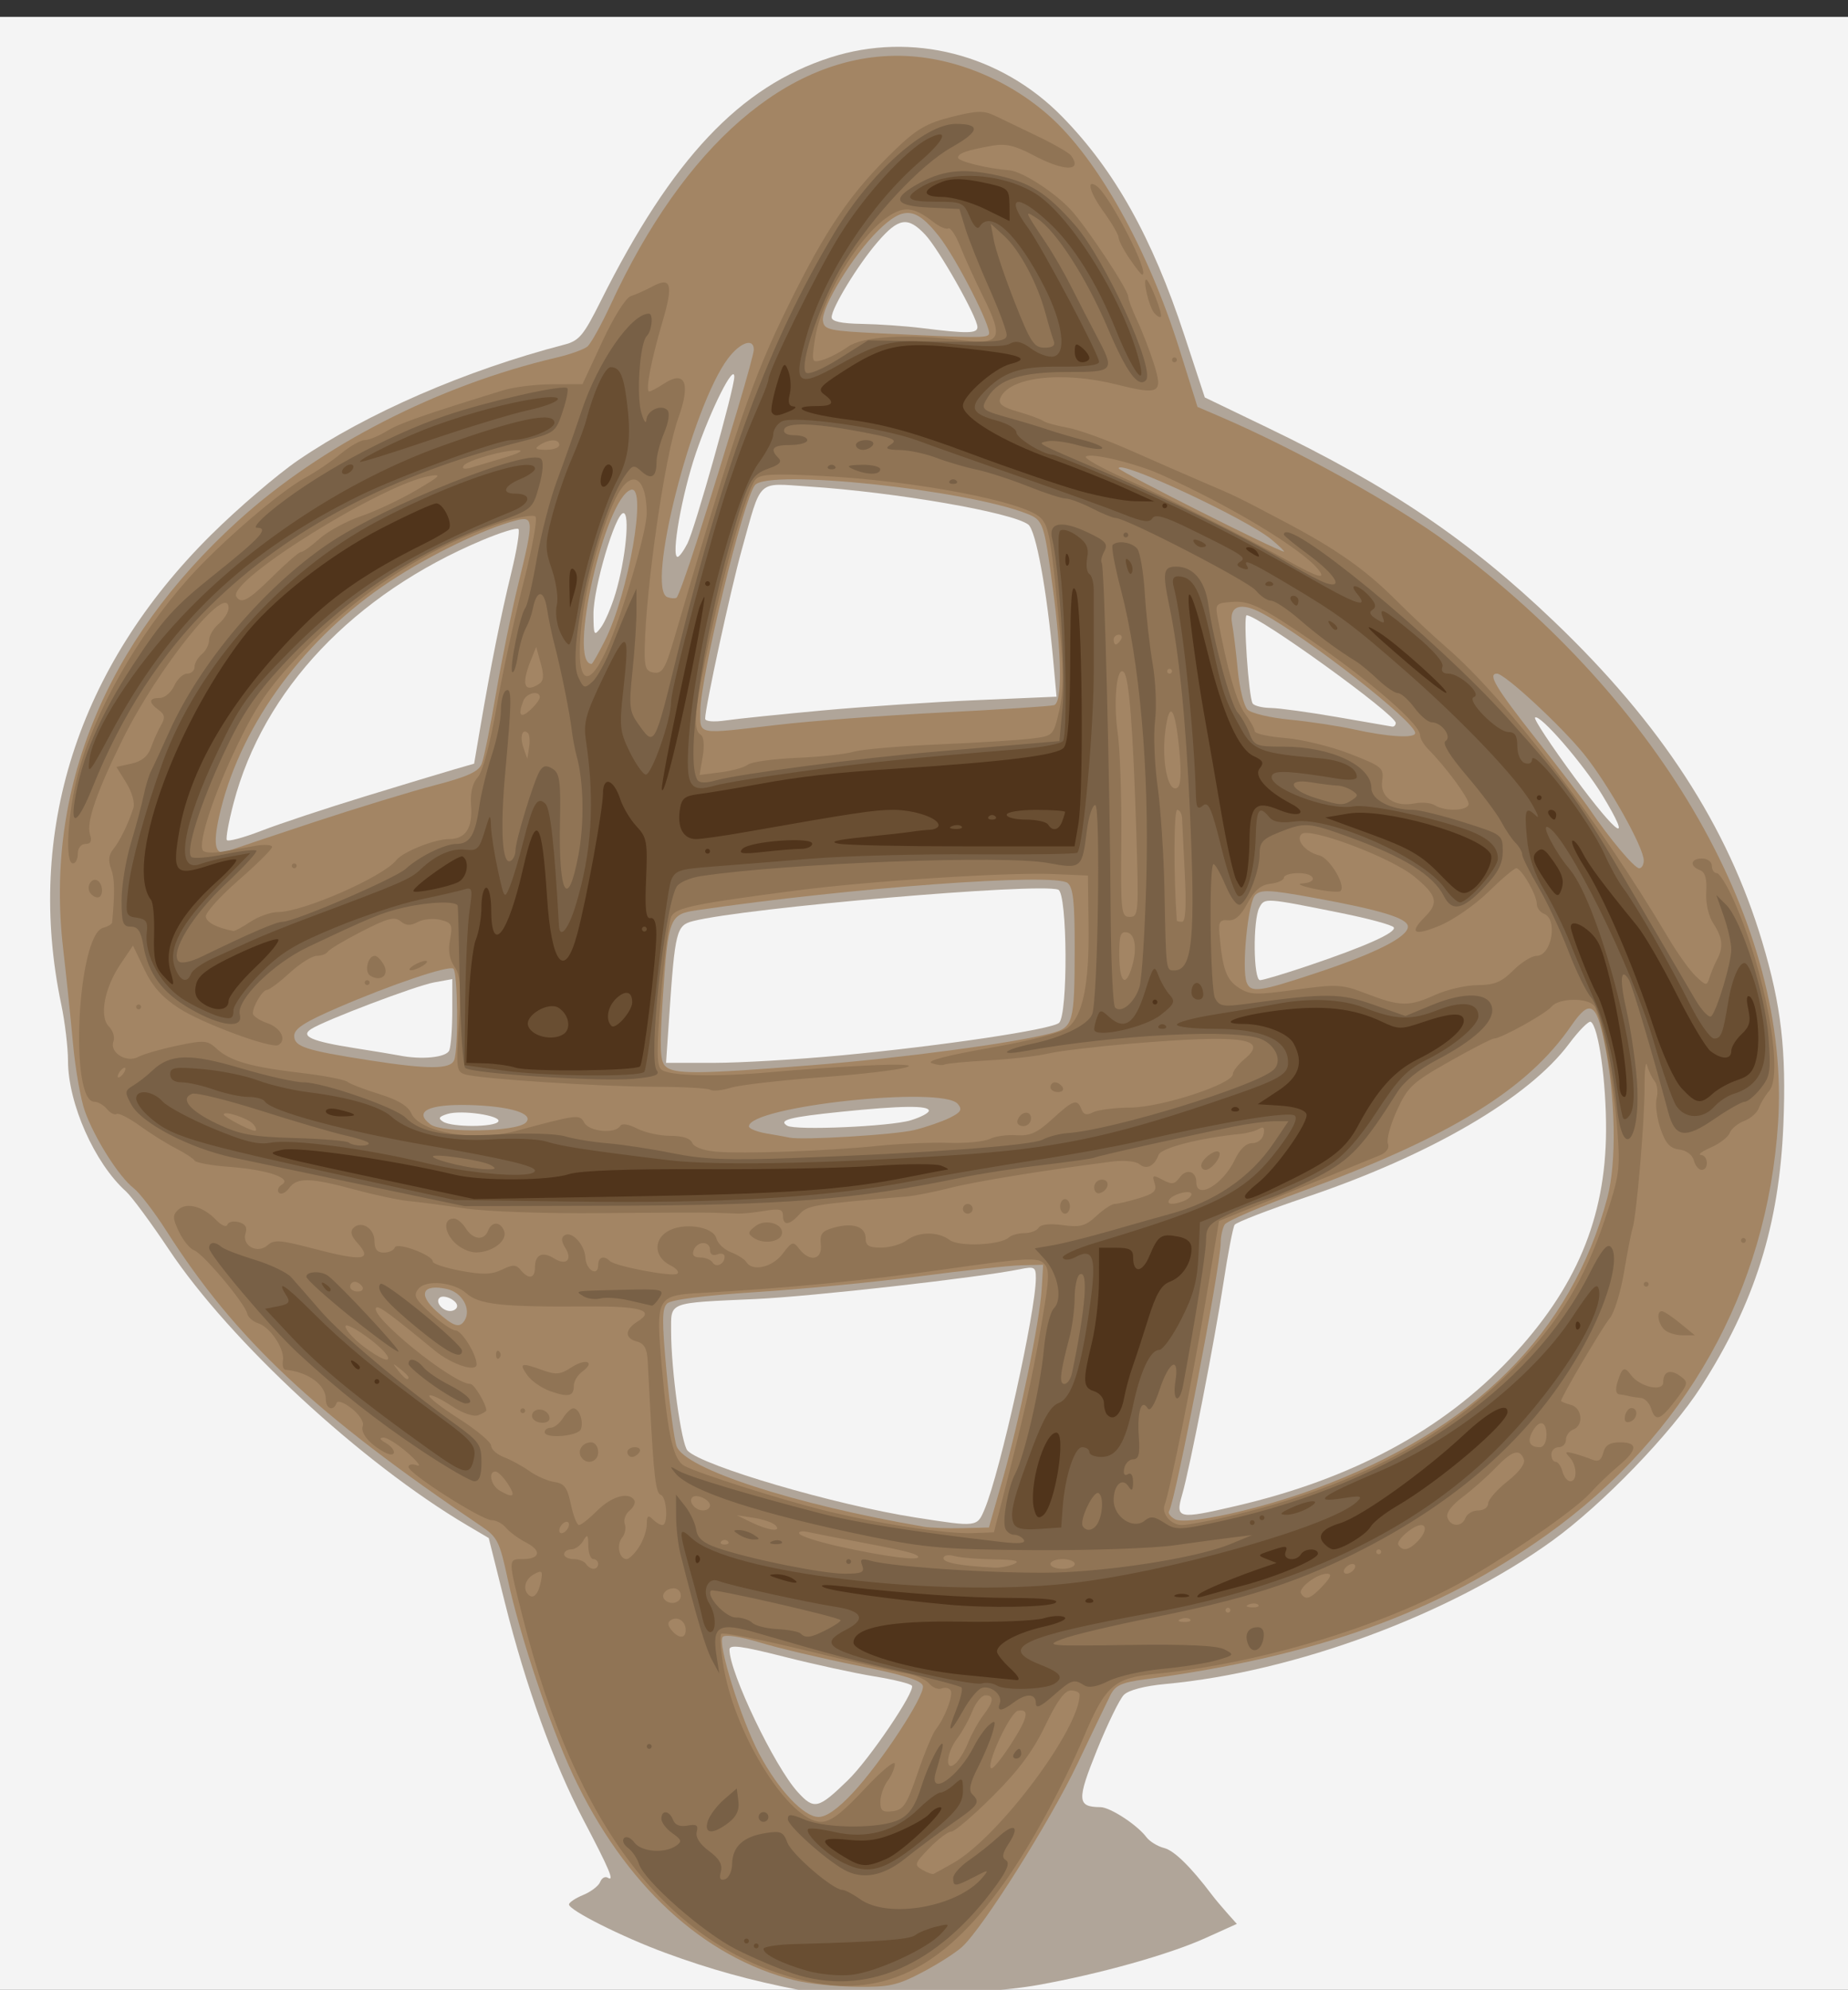 <?xml version="1.0" encoding="UTF-8" standalone="no"?>
<svg
   width="380"
   height="409"
   version="1.2"
   zoomAndPan="disable"
   id="svg1"
   baseProfile="tiny-ps" 
   xmlns="http://www.w3.org/2000/svg"
   xmlns:svg="http://www.w3.org/2000/svg">
  <rect width="100%" height="100%" fill="#333333" stroke="none"/>
  <title>Cyber Nation Central® Logo</title>
  <defs
     id="defs1" />
  <g
     id="g126"
     transform="translate(1.0169492e-6,3.466)">
    <path fill="#f4f4f4" d="M 0,204.5 V 0 H 190 380 V 204.5 409 H 190 0 Z" id="path132" />
    <path fill="#b0a599" d="m 164.5,405.595 c -10.302,-2.008 -18.522,-4.285 -27.724,-7.678 C 127.898,394.644 117,389.169 117,387.982 c 0,-0.407 1.318,-1.285 2.928,-1.952 1.61,-0.667 3.182,-1.875 3.493,-2.685 0.311,-0.809 1.013,-1.195 1.56,-0.857 1.435,0.887 0.342,-1.702 -5.064,-11.989 -6.065,-11.541 -11.825,-27.468 -16.063,-44.414 L 100.5,312.672 96.118,310.086 C 74.436,297.29 47.352,272.275 34.767,253.423 c -3.7,-5.542 -7.688,-10.942 -8.863,-12 C 19.445,235.61 14.013,223.383 13.983,214.593 13.973,211.792 13.35,206.575 12.598,203 5.15,167.591 15.972,133.669 43.385,106.494 48.948,100.978 57.021,94.061 61.325,91.121 75.487,81.448 95.736,72.656 116,67.382 c 3.097,-0.806 3.964,-1.838 7.531,-8.969 C 138.172,29.142 152.178,14.301 170.788,8.336 187.495,2.981 205.809,7.66 218.397,20.5 c 10.763,10.979 18.521,24.839 25.111,44.863 l 4.233,12.863 12.954,6.238 c 25.178,12.125 41.262,22.996 58.802,39.746 22.054,21.061 35.748,42.113 42.858,65.888 3.927,13.133 4.99,22.316 4.356,37.665 -0.849,20.586 -5.899,36.636 -16.928,53.808 -6.173,9.611 -20.289,24.213 -30.61,31.664 -20.994,15.156 -52.86,26.956 -79.472,29.429 -4.359,0.405 -7.623,1.257 -8.611,2.248 -0.875,0.878 -3.373,6.01 -5.55,11.404 -4.15,10.285 -4.064,11.627 0.748,11.668 1.995,0.017 7.534,3.629 9.432,6.151 0.677,0.9 2.316,1.908 3.643,2.241 2.074,0.521 5.483,3.855 9.837,9.623 0.623,0.825 2.031,2.507 3.129,3.739 l 1.997,2.239 -6.414,2.897 c -7.511,3.393 -21.718,7.378 -34.414,9.654 -12.411,2.225 -39.981,2.826 -49,1.067 z m 9.891,-43.184 c 4.363,-4.241 13.839,-18.231 13.127,-19.382 -0.254,-0.41 -3.736,-1.277 -7.74,-1.926 -4.003,-0.649 -12.341,-2.464 -18.529,-4.033 -8.798,-2.231 -11.25,-2.555 -11.25,-1.484 0,4.723 9.274,24.079 14.033,29.289 3.382,3.703 4.219,3.504 10.358,-2.463 z m 28.102,-55.741 C 205.68,299.043 213,266.002 213,259.244 c 0,-2.283 -0.275,-2.438 -3.25,-1.832 -8.523,1.735 -42.823,5.603 -54.337,6.127 -18.298,0.833 -17.413,0.494 -17.413,6.663 0,7.886 2.1,23.151 3.37,24.493 2.98,3.15 30.336,11.171 46.911,13.755 12.712,1.982 12.638,1.991 14.212,-1.778 z m 51.729,-0.606 c 23.846,-5.56 42.474,-15.585 56.33,-30.313 13.516,-14.368 19.595,-28.799 19.695,-46.752 0.056,-10.051 -1.538,-21.444 -3.137,-22.433 -0.416,-0.257 -2.433,1.779 -4.483,4.524 -8.312,11.134 -28.512,22.905 -54.126,31.54 -7.7,2.596 -14.283,5.142 -14.629,5.657 -0.346,0.515 -1.39,5.948 -2.321,12.074 -1.79,11.778 -6.897,37.965 -8.447,43.312 -1.471,5.074 -0.91,5.195 11.119,2.39 z M 94,264.969 c 0,-1.197 -2.821,-2.481 -3.643,-1.659 C 89.481,264.186 90.966,266 92.559,266 93.352,266 94,265.536 94,264.969 Z m 93.25,-38.158 c 2.062,-0.622 3.75,-1.508 3.75,-1.97 0,-1.126 -5.663,-1.058 -18.08,0.216 -10.578,1.086 -12.94,1.695 -11.062,2.856 1.648,1.018 21.17,0.172 25.393,-1.101 z m -84.79,0.254 c 0.758,-1.226 -7.618,-2.466 -10.494,-1.554 -1.741,0.552 -1.927,0.9 -0.849,1.583 1.851,1.172 10.614,1.149 11.342,-0.03 z m 70.602,-13.611 c 20.485,-1.928 43.033,-5.289 44.687,-6.661 1.891,-1.568 1.759,-26.66 -0.144,-27.39 -3.862,-1.482 -64.403,3.724 -75.103,6.457 -3.411,0.872 -3.702,2.027 -4.881,19.39 l -0.662,9.75 h 9.833 c 5.408,0 17.23,-0.696 26.27,-1.547 z M 92.393,212.418 C 92.727,211.548 93,207.898 93,204.307 v -6.529 l -3.75,0.686 c -3.759,0.688 -22.455,7.777 -25.258,9.578 -2.308,1.483 0.064,2.53 8.868,3.916 4.202,0.661 8.314,1.339 9.139,1.507 4.696,0.952 9.824,0.436 10.393,-1.046 z M 268.853,195.088 c 11.906,-4.01 18.377,-6.908 17.736,-7.944 -0.297,-0.48 -5.163,-1.803 -10.814,-2.941 -15.698,-3.16 -15.726,-3.162 -16.81,-1.136 C 257.603,185.61 257.718,198 259.103,198 c 0.606,0 4.994,-1.311 9.75,-2.912 z M 75,160.244 c 7.975,-2.441 16.299,-4.957 18.497,-5.591 L 97.494,153.5 98.77,146 c 2.118,-12.45 4.245,-23.047 6.386,-31.824 1.117,-4.578 1.769,-8.585 1.449,-8.905 -0.32,-0.32 -3.624,0.696 -7.343,2.257 -26.518,11.129 -45.125,30.771 -51.233,54.083 -0.993,3.789 -1.619,7.202 -1.391,7.585 0.227,0.383 3.44,-0.476 7.138,-1.909 C 57.474,165.854 67.025,162.685 75,160.244 Z m 254.491,-0.259 c -3.911,-6.439 -12.936,-16.839 -13.843,-15.953 -0.3,0.293 3.361,5.83 8.135,12.305 8.993,12.198 12.113,14.192 5.708,3.648 z M 287,145.125 C 287,143.384 258.755,123 256.342,123 c -0.732,0 0.409,16.789 1.232,18.12 0.299,0.484 1.98,0.904 3.735,0.934 1.755,0.03 7.916,0.875 13.691,1.877 5.775,1.003 10.838,1.879 11.25,1.946 0.412,0.067 0.75,-0.271 0.75,-0.752 z m -118,-2.551 c 8.525,-0.784 22.869,-1.745 31.876,-2.134 l 16.376,-0.708 -0.656,-7.236 c -1.336,-14.748 -3.579,-26.977 -5.163,-28.152 -3.385,-2.512 -27.273,-6.642 -45.188,-7.813 C 155.486,95.829 156.667,94.711 152.537,109.5 150.251,117.688 145,141.896 145,144.251 c 0,0.578 1.734,0.726 4.25,0.363 2.337,-0.337 11.225,-1.255 19.75,-2.04 z M 126.562,118.517 C 128.647,111.546 129.586,102 128.186,102 c -1.637,0 -6.191,15.393 -6.154,20.802 0.03,4.392 0.129,4.569 1.53,2.716 0.824,-1.09 2.174,-4.24 2.999,-7 z M 141.356,108.25 c 1.531,-2.993 9.65,-31.873 9.635,-34.274 -0.018,-2.864 -4.802,6.638 -7.879,15.65 C 140.208,98.129 137.932,111 139.332,111 c 0.339,0 1.25,-1.238 2.024,-2.75 z m 59.63,-44.5 c -0.023,-2.043 -7.939,-16.027 -10.755,-19 -3.561,-3.759 -5.455,-3.467 -9.748,1.5 -4.044,4.679 -9.458,13.538 -9.473,15.5 -0.006,0.856 1.96,1.284 6.241,1.359 3.438,0.06 8.95,0.444 12.25,0.853 9.514,1.18 11.501,1.144 11.486,-0.212 z"
       id="path131" />
    <path
       fill="#a38564"
       d="m 163.5,403.593 c -18.889,-4.674 -35.103,-19.666 -45.68,-42.237 -4.744,-10.123 -10.967,-28.784 -13.426,-40.26 -1.641,-7.657 -2.116,-8.617 -5.347,-10.799 C 64.719,287.119 48.496,271.91 34.196,249.5 c -2.457,-3.85 -5.488,-7.794 -6.736,-8.764 -3.011,-2.341 -8.015,-10.238 -9.997,-15.779 C 16.586,222.506 15.48,216.225 15.005,211 14.53,205.775 13.619,197 12.981,191.5 9.19,158.815 21.608,128.433 48.893,103.64 66.048,88.052 90.085,75.732 114.487,70.019 c 2.743,-0.642 5.574,-1.655 6.293,-2.251 0.718,-0.596 2.882,-4.495 4.808,-8.664 C 140.69,26.417 161.921,8 184.5,8 c 10.816,0 22.337,4.528 31.103,12.225 10.029,8.805 20.447,27.419 26.929,48.112 l 3.708,11.837 4.583,1.965 c 15.559,6.669 36.268,18.159 46.831,25.982 44.417,32.896 70.613,78.861 67.966,119.256 -2.259,34.465 -18.982,64.226 -47.551,84.623 -22.466,16.04 -47.281,24.969 -82.541,29.7 -4.954,0.665 -6.184,1.227 -7.219,3.301 -0.687,1.375 -3.737,7.726 -6.779,14.113 -5.608,11.775 -19.347,33.581 -23.667,37.566 -1.3,1.198 -4.996,3.561 -8.214,5.25 -5.121,2.688 -6.807,3.06 -13.5,2.986 -4.207,-0.047 -9.898,-0.642 -12.648,-1.322 z m 11.837,-38.522 c 5.821,-6.223 14.833,-19.946 14.44,-21.988 -0.218,-1.131 -3.857,-2.264 -13.566,-4.222 -7.298,-1.472 -16.29,-3.599 -19.983,-4.726 -3.949,-1.205 -7.082,-1.681 -7.609,-1.155 -1.182,1.182 3.724,16.929 7.483,24.02 3.933,7.421 9.173,13 12.209,13 1.602,0 3.965,-1.658 7.025,-4.93 z m 30.78,-64.273 c 3.454,-12.104 7.684,-32.672 8.082,-39.297 l 0.3,-5 -4.5,0.106 c -2.475,0.058 -11.811,1.067 -20.746,2.242 -8.936,1.175 -24.011,2.637 -33.5,3.249 -10.966,0.708 -17.732,1.567 -18.566,2.357 -1.073,1.016 -1.094,3.598 -0.114,14.145 0.659,7.096 1.586,13.938 2.058,15.204 1.743,4.671 24.094,11.937 50.869,16.538 1.375,0.236 4.941,0.369 7.924,0.294 L 203.348,310.5 Z m 64.584,1.64 c 32.467,-12.034 52.449,-31.98 59.806,-59.695 1.956,-7.367 1.703,-20.685 -0.606,-31.983 -1.676,-8.201 -3.04,-8.872 -6.83,-3.362 -9.03,13.124 -24.862,22.843 -55.489,34.063 -8.205,3.006 -15.285,6.044 -15.735,6.753 -0.449,0.708 -0.829,2.413 -0.843,3.788 -0.052,5.076 -9.277,52.992 -10.625,55.189 -0.232,0.379 0.31,1.098 1.204,1.599 2.325,1.301 17.265,-1.957 29.117,-6.35 z M 95.535,267.943 c 1.433,-2.319 -0.511,-5.779 -3.633,-6.465 -5.028,-1.104 -6.044,1.079 -2.136,4.588 3.502,3.145 4.737,3.547 5.769,1.876 z M 188,228.808 c 2.475,-0.615 5.769,-1.752 7.321,-2.526 2.294,-1.144 2.598,-1.675 1.628,-2.844 C 193.811,219.657 154,223.945 154,228.063 c 0,0.465 1.688,1.128 3.75,1.473 2.062,0.345 4.13,0.717 4.595,0.827 2.451,0.579 21.783,-0.593 25.655,-1.556 z m -79.887,-1.521 c 1.852,-1.853 -3.29,-3.43 -11.811,-3.624 -8.265,-0.188 -11.287,1.353 -7.802,3.977 2.445,1.841 17.695,1.566 19.613,-0.353 z m 59.032,-11.824 c 18.34,-1.456 41.025,-4.485 48.99,-6.54 4.565,-1.178 4.834,-2.149 4.851,-17.55 0.011,-9.389 -0.314,-12.399 -1.437,-13.331 -2.595,-2.153 -44.78,0.942 -76.378,5.605 -5.49,0.81 -5.787,1.584 -6.868,17.876 -0.68,10.249 -0.581,13.058 0.496,14.135 1.725,1.725 6.577,1.694 30.346,-0.193 z m -73.752,-1.045 c 0.896,-2.334 0.738,-18.219 -0.186,-18.79 -1.075,-0.664 -12.741,3.278 -23.707,8.011 -6.87,2.965 -9,4.34 -9,5.809 0,2.223 2.322,2.98 15.359,5.012 12.214,1.903 16.792,1.892 17.534,-0.042 z M 270.85,196.461 c 12.032,-3.997 18.65,-7.35 18.65,-9.449 0,-1.738 -5.482,-3.416 -19.5,-5.969 -8.879,-1.617 -10.715,-1.701 -11.896,-0.546 -1.477,1.445 -2.827,15.177 -1.764,17.948 0.852,2.22 2.556,1.987 14.509,-1.984 z M 338,173.396 c 0,-2.68 -7.208,-15.52 -12.219,-21.765 C 321.132,145.836 309.432,135 307.824,135 c -1.996,0 -0.269,2.892 7.968,13.344 4.836,6.136 9.862,12.731 11.169,14.656 4.067,5.988 9.13,12 10.105,12 C 337.58,175 338,174.278 338,173.396 Z M 64.5,165.54 c 8.8,-2.903 19.984,-6.317 24.853,-7.588 6.748,-1.761 9.05,-2.803 9.684,-4.381 0.457,-1.139 1.791,-7.696 2.963,-14.571 1.173,-6.875 3.228,-16.955 4.566,-22.399 3.215,-13.074 3.192,-14.007 -0.316,-13.131 -6.377,1.593 -17.664,7.034 -26.042,12.553 -17.281,11.384 -30.327,28.939 -34.785,46.804 -1.764,7.07 -1.351,9.757 1.335,8.686 C 47.716,171.131 55.7,168.443 64.5,165.54 Z M 291,147.203 c 0,-2.317 -21.967,-19.499 -31.476,-24.62 -4.424,-2.383 -6.861,-1.526 -6.165,2.166 0.285,1.513 0.807,5.792 1.16,9.51 0.353,3.718 1.257,7.375 2.01,8.128 0.753,0.753 4.654,1.682 8.669,2.066 4.015,0.384 10.001,1.293 13.301,2.02 7,1.543 12.5,1.864 12.5,0.73 z m -131.187,-1.672 c 6.772,-0.799 22.072,-1.947 34,-2.553 11.928,-0.606 22.25,-1.284 22.937,-1.508 1.686,-0.549 1.593,-10.098 -0.233,-23.816 -1.818,-13.657 -2.007,-14.211 -5.301,-15.513 C 198.624,97.163 157.956,92.884 155.234,96.25 152.851,99.197 144,135.826 144,142.74 c 0,4.919 -0.898,4.761 15.813,2.79 z M 124.36,128.25 C 129.263,118.52 133.139,96.196 129.75,97.206 124.409,98.796 116.669,133 121.65,133 c 0.174,0 1.394,-2.138 2.71,-4.75 z m 18.933,-20.469 C 149.772,87.388 155,69.796 155,68.386 c 0,-2.464 -2.833,-1.473 -5.329,1.864 -7.453,9.965 -16.939,47.411 -12.421,49.032 0.688,0.247 1.522,0.298 1.854,0.114 0.332,-0.184 2.217,-5.41 4.189,-11.615 z M 261.5,107.469 c -5.074,-4.264 -31.555,-16.606 -31.469,-14.667 0.025,0.574 32.342,16.85 33.969,17.109 0.275,0.044 -0.85,-1.055 -2.5,-2.442 z M 203.344,65.25 c 0.705,-1.144 -6.689,-15.636 -10.311,-20.208 -4.748,-5.995 -7.26,-6.217 -12.469,-1.104 -5.167,5.071 -11.723,15.801 -11.341,18.563 0.253,1.831 1.251,2.047 11.777,2.551 19.857,0.951 21.87,0.969 22.344,0.199 z"
       id="path130" />
    <path
       fill="#907455"
       d="M 164.782,403.499 C 137.293,396.585 118.402,372.007 107.49,328.961 104.438,316.922 104.439,317 107.441,317 c 3.627,0 4.015,-1.713 0.769,-3.391 -1.571,-0.812 -3.44,-2.181 -4.155,-3.043 -0.715,-0.861 -2.032,-1.566 -2.927,-1.566 C 99.043,309 84,299.396 84,298.066 c 0,-0.552 0.787,-0.703 1.75,-0.337 0.963,0.366 0.116,-0.773 -1.882,-2.531 -1.998,-1.759 -4.248,-3.184 -5,-3.167 -0.922,0.021 -0.797,0.363 0.382,1.05 2.453,1.429 2.291,3.28 -0.172,1.962 -3.114,-1.666 -5.031,-4.001 -4.475,-5.45 0.285,-0.743 -0.736,-2.337 -2.269,-3.543 -1.614,-1.27 -2.937,-1.741 -3.144,-1.12 C 68.6,286.7 67,286.135 67,284.155 c 0,-2.979 -3.637,-5.638 -8.313,-6.078 -0.447,-0.042 -0.675,-0.889 -0.507,-1.881 0.4,-2.361 -2.597,-6.875 -5.089,-7.666 -1.079,-0.343 -2.104,-1.261 -2.277,-2.041 -0.461,-2.083 -9.052,-12.308 -10.884,-12.954 -0.863,-0.305 -2.267,-2.016 -3.119,-3.804 -1.322,-2.773 -1.346,-3.441 -0.158,-4.55 1.716,-1.603 5.138,-0.676 7.791,2.111 1.069,1.124 2.103,1.565 2.298,0.982 0.194,-0.583 1.245,-0.828 2.334,-0.543 1.367,0.357 1.803,1.076 1.408,2.32 -0.802,2.528 2.483,4.29 4.534,2.433 1.295,-1.172 2.619,-1.087 8.933,0.571 10.866,2.853 12.845,2.589 9.372,-1.249 C 72.196,250.559 71.978,249.622 72.656,248.944 74.273,247.327 77,248.999 77,251.607 77,253.299 77.562,254 78.917,254 c 1.054,0 2.074,-0.471 2.266,-1.047 C 81.581,251.758 89,254.504 89,255.846 c 0,0.451 2.587,1.303 5.75,1.895 4.478,0.838 6.349,0.785 8.458,-0.235 2.267,-1.097 2.898,-1.082 3.872,0.092 1.641,1.977 2.919,1.741 2.919,-0.538 0,-2.646 1.519,-3.376 3.914,-1.881 2.533,1.582 3.878,0.319 2.319,-2.177 -0.838,-1.342 -0.872,-2.106 -0.116,-2.573 1.495,-0.924 4.125,1.946 4.266,4.657 0.132,2.535 2.617,3.957 2.617,1.498 0,-1.665 1.166,-2.084 2.392,-0.858 1.083,1.083 12.759,3.3 13.845,2.628 0.517,-0.32 -0.112,-1.104 -1.398,-1.742 -3.225,-1.602 -3.555,-5.114 -0.65,-6.927 3.174,-1.981 9.467,-1.109 10.124,1.403 0.272,1.039 1.619,2.317 2.994,2.84 1.375,0.523 2.795,1.428 3.156,2.012 1.255,2.03 5.338,1.105 7.455,-1.688 1.942,-2.564 2.176,-2.631 3.444,-1 2.16,2.779 4.769,2.245 4.427,-0.907 -0.239,-2.206 0.222,-2.797 2.712,-3.484 3.917,-1.08 6.5,-0.203 6.5,2.209 0,1.52 0.693,1.926 3.25,1.901 1.788,-0.018 4.124,-0.693 5.191,-1.5 2.402,-1.817 6.478,-1.845 8.829,-0.061 1.898,1.44 10.451,1.069 12.18,-0.529 0.522,-0.483 1.958,-0.878 3.191,-0.878 1.233,0 2.552,-0.503 2.932,-1.118 0.432,-0.699 2.286,-0.899 4.95,-0.534 3.606,0.494 4.667,0.205 6.92,-1.882 1.463,-1.356 3.148,-2.466 3.743,-2.466 0.595,0 2.829,-0.523 4.964,-1.163 3.163,-0.948 3.769,-1.519 3.271,-3.086 -0.548,-1.725 -0.377,-1.798 1.655,-0.71 1.899,1.016 2.47,0.933 3.528,-0.514 1.377,-1.883 3.396,-1.269 3.396,1.033 0,3.674 5.51,0.431 7.912,-4.656 1.027,-2.175 2.316,-3.4 3.58,-3.401 1.132,-9.4e-4 2.13,-0.799 2.337,-1.87 0.254,-1.31 -0.02,-1.632 -0.916,-1.078 -0.703,0.435 -2.434,0.904 -3.846,1.044 -8.335,0.825 -16.307,2.868 -16.839,4.316 -0.858,2.335 -2.486,3.118 -3.953,1.9 -0.726,-0.602 -3.15,-0.836 -5.534,-0.534 -13.683,1.737 -28.02,4.062 -33.242,5.391 -3.3,0.84 -7.35,1.643 -9,1.784 -19.515,1.667 -20.439,1.82 -22.103,3.659 C 162.306,248.425 161,248.531 161,246.391 c 0,-1.305 -0.708,-1.49 -3.75,-0.977 -2.062,0.348 -4.537,0.603 -5.5,0.567 -0.963,-0.036 -3.212,-0.115 -5,-0.176 -1.788,-0.06 -12.25,-0.023 -23.25,0.083 -11.298,0.109 -23.481,-0.321 -28,-0.987 -4.4,-0.649 -9.575,-1.324 -11.5,-1.5 -1.925,-0.176 -6.875,-1.23 -11,-2.343 -9.24,-2.492 -11.917,-2.553 -13.558,-0.309 -0.703,0.962 -1.64,1.387 -2.081,0.946 -0.442,-0.442 -0.156,-1.202 0.634,-1.691 2.142,-1.324 -3.106,-3.066 -10.971,-3.642 -3.562,-0.261 -6.712,-0.836 -7,-1.278 -0.288,-0.442 -2.056,-1.589 -3.928,-2.549 -1.872,-0.96 -5.191,-3.039 -7.375,-4.621 -2.184,-1.582 -4.314,-2.665 -4.733,-2.406 -0.419,0.259 -1.318,-0.199 -1.998,-1.018 C 21.311,223.67 20.153,223 19.416,223 c -5.227,0 -3.495,-34.382 1.802,-35.767 0.98,-0.256 1.808,-0.751 1.841,-1.099 0.581,-6.234 0.525,-9.047 -0.217,-11.023 -0.623,-1.656 -0.493,-2.884 0.423,-4 1.36,-1.657 3.097,-5.197 4.156,-8.473 0.345,-1.068 -0.268,-3.272 -1.438,-5.164 l -2.04,-3.302 3.089,-0.678 c 2.115,-0.464 3.385,-1.516 4.029,-3.336 0.517,-1.462 1.444,-3.524 2.059,-4.584 0.885,-1.525 0.781,-2.173 -0.5,-3.11 C 30.488,140.905 30.569,140 32.839,140 c 1.012,0 2.352,-1.125 2.979,-2.5 0.626,-1.375 1.824,-2.5 2.661,-2.5 C 39.315,135 40,134.38 40,133.622 c 0,-0.758 0.675,-1.938 1.5,-2.622 0.825,-0.685 1.5,-1.99 1.5,-2.9 0,-0.91 0.9,-2.426 2,-3.368 1.1,-0.942 2,-2.378 2,-3.191 0,-5.745 -14.436,12.123 -21.78,26.959 -5.333,10.774 -7.499,17.046 -6.727,19.478 C 18.951,169.42 18.685,170 17.567,170 16.667,170 16,170.851 16,172 c 0,1.1 -0.45,2 -1,2 -1.689,0 -1.111,-10.2 1.044,-18.428 3.321,-12.68 12.27,-28.472 22.813,-40.26 6.515,-7.284 18.812,-17.852 24.018,-20.64 1.994,-1.068 5.191,-3.231 7.103,-4.807 1.913,-1.576 4.163,-2.867 5,-2.869 0.837,-0.002 2.889,-0.837 4.56,-1.856 2.659,-1.622 7.515,-3.322 23.937,-8.383 2.186,-0.674 6.749,-1.232 10.139,-1.241 l 6.164,-0.016 4.073,-8.767 c 2.35,-5.057 4.83,-9.004 5.861,-9.328 0.983,-0.309 2.994,-1.208 4.469,-1.999 3.865,-2.072 4.314,-0.424 2.008,7.386 C 133.875,70.629 132.665,77 133.49,77 c 0.319,0 1.67,-0.714 3.001,-1.586 4.427,-2.901 5.588,-0.132 2.97,7.086 -2.71,7.473 -6.693,34.931 -6.891,47.5 -0.059,3.767 0.255,4.547 1.929,4.786 1.689,0.242 2.331,-0.847 4.132,-7 C 151.564,83.591 154.741,74.311 162.018,59.5 c 7.865,-16.011 12.921,-23.391 22.05,-32.192 4.4,-4.241 6.489,-5.456 11.58,-6.735 5.297,-1.331 6.627,-1.361 9.032,-0.206 1.551,0.745 5.52,2.655 8.82,4.244 3.3,1.589 6.331,3.339 6.735,3.889 2.457,3.345 -1.418,3.307 -7.78,-0.075 -3.719,-1.977 -5.668,-2.429 -8.399,-1.947 C 198.82,27.403 197,28.038 197,28.94 c 0,0.756 6.017,2.239 10.529,2.596 2.621,0.207 9.23,4.443 12.64,8.101 3.215,3.45 11.828,16.459 11.827,17.863 -4.2e-4,0.55 0.845,2.8 1.88,5 1.034,2.2 2.566,6.169 3.404,8.819 1.91,6.044 1.171,6.462 -7.556,4.273 -11.421,-2.864 -22.366,-1.571 -24.06,2.843 -0.425,1.107 0.542,1.83 3.629,2.712 2.314,0.661 4.658,1.515 5.208,1.897 0.55,0.382 2.8,1.009 5,1.394 2.2,0.385 8.05,2.497 13,4.693 4.95,2.196 11.7,5.145 15,6.552 6.793,2.897 6.79,2.896 16.713,8.132 10.59,5.589 16.565,9.796 22.867,16.101 3.069,3.07 7.673,7.383 10.23,9.583 12.276,10.559 31.289,35.418 45.74,59.806 1.892,3.193 4.443,6.748 5.669,7.9 2.153,2.023 2.249,2.03 2.828,0.194 0.33,-1.045 1.016,-2.681 1.526,-3.636 1.349,-2.526 1.146,-4.5 -0.762,-7.411 -1.008,-1.538 -1.596,-4.152 -1.459,-6.48 0.162,-2.748 -0.226,-4.078 -1.311,-4.494 C 347.34,174.533 347.636,173 350,173 c 1.111,0 2,0.667 2,1.5 0,0.825 0.456,1.5 1.013,1.5 0.557,0 2.162,2.587 3.567,5.75 6.365,14.33 10.27,35.455 7.212,39.017 -0.818,0.953 -1.769,2.527 -2.114,3.498 -0.345,0.971 -1.702,2.174 -3.016,2.673 -1.314,0.5 -2.658,1.609 -2.987,2.466 -0.329,0.857 -2.078,2.205 -3.886,2.995 -1.809,0.79 -2.726,1.474 -2.039,1.519 1.533,0.1 1.685,3.082 0.156,3.082 -0.601,0 -1.322,-0.875 -1.602,-1.943 -0.299,-1.142 -1.538,-2.07 -3.006,-2.25 -1.907,-0.234 -2.82,-1.249 -3.859,-4.287 -0.749,-2.189 -1.103,-5.007 -0.788,-6.263 0.315,-1.256 0.121,-2.839 -0.431,-3.52 -0.552,-0.68 -1.243,-2.137 -1.534,-3.237 -0.292,-1.1 -0.525,0.925 -0.518,4.5 0.013,6.946 -1.652,26.509 -2.468,29 -0.27,0.825 -1.058,4.875 -1.751,9 -0.693,4.125 -2.017,8.4 -2.944,9.5 C 329.515,269.269 321,283.713 321,284.471 c 0,0.163 0.9,0.531 2,0.819 2.352,0.615 2.707,4.225 0.5,5.072 -0.825,0.317 -1.5,1.265 -1.5,2.107 0,0.842 -0.675,1.531 -1.5,1.531 -0.825,0 -1.5,0.675 -1.5,1.5 0,0.825 0.398,1.5 0.883,1.5 0.486,0 1.119,0.9 1.406,2 0.288,1.1 1.015,2 1.617,2 1.488,0 1.384,-3.289 -0.156,-4.936 -1.021,-1.092 -0.884,-1.24 0.75,-0.813 1.1,0.287 2.814,0.857 3.81,1.266 1.352,0.555 1.95,0.205 2.367,-1.387 0.406,-1.552 1.339,-2.13 3.44,-2.13 3.748,0 3.65,1.541 -0.305,4.84 -1.754,1.463 -4.341,3.941 -5.75,5.506 -2.826,3.141 -13.996,11.027 -24.062,16.988 -16.714,9.899 -43.02,18.049 -65.341,20.245 -8.581,0.844 -10.321,2.365 -14.78,12.92 -4.338,10.271 -10.94,22.361 -16.435,30.1 -12.726,17.922 -25.419,23.984 -41.663,19.899 z M 196,379.476 c 9.26,-5.227 26,-27.521 26,-34.625 C 222,344.383 221.187,344 220.193,344 c -1.256,0 -2.857,2.194 -5.25,7.195 -2.485,5.192 -5.481,9.228 -10.766,14.5 -4.028,4.018 -7.877,7.305 -8.554,7.305 -0.677,0 -2.712,1.528 -4.523,3.397 -3.065,3.162 -3.165,3.471 -1.446,4.468 1.015,0.589 2.071,0.962 2.346,0.829 0.275,-0.133 2.075,-1.131 4,-2.218 z M 177.734,364.287 C 181.18,360.596 184,358.26 184,359.096 c 0,0.837 -0.661,2.395 -1.468,3.463 -0.807,1.068 -1.482,2.984 -1.5,4.258 -0.026,1.907 0.42,2.261 2.528,2 2.212,-0.273 2.907,-1.334 5.12,-7.816 1.408,-4.125 3.094,-8.175 3.747,-9 1.865,-2.357 3.654,-7.061 3.054,-8.031 -0.3,-0.485 -1.133,-0.656 -1.852,-0.38 -0.719,0.276 -1.875,-0.182 -2.568,-1.017 -0.693,-0.835 -2.903,-1.787 -4.91,-2.113 -2.007,-0.327 -11.195,-2.431 -20.417,-4.676 -9.222,-2.245 -17.062,-3.787 -17.422,-3.427 -0.36,0.36 -0.096,3.69 0.587,7.399 C 151.487,353.817 162.459,371 168.849,371 c 1.943,0 4.236,-1.733 8.885,-6.713 z m 21.341,-9.571 c 0.71,-1.769 2.108,-4.29 3.108,-5.602 2.172,-2.85 2.307,-4.115 0.439,-4.115 -0.758,0 -1.965,1.462 -2.683,3.25 -0.717,1.788 -2.122,4.323 -3.121,5.635 -2.236,2.935 -2.567,6.982 -0.425,5.204 0.766,-0.636 1.973,-2.603 2.683,-4.372 z m 8.757,0.393 c 3.556,-5.488 3.966,-7.411 1.478,-6.931 C 207.641,348.5 202.393,360 203.914,360 c 0.412,0 2.175,-2.2 3.917,-4.89 z M 141,331.559 c 0,-1.792 -1.652,-2.892 -3.049,-2.029 -0.717,0.443 -0.678,1.094 0.122,2.059 1.511,1.821 2.926,1.806 2.926,-0.03 z m 103.729,-2.163 c -0.332,-0.332 -1.195,-0.368 -1.917,-0.079 -0.798,0.319 -0.561,0.556 0.604,0.604 1.054,0.043 1.645,-0.193 1.312,-0.525 z M 253,327.5 c 0,-0.275 -0.225,-0.5 -0.5,-0.5 -0.275,0 -0.5,0.225 -0.5,0.5 0,0.275 0.225,0.5 0.5,0.5 0.275,0 0.5,-0.225 0.5,-0.5 z m 5.729,-1.104 c -0.332,-0.332 -1.195,-0.368 -1.917,-0.079 -0.798,0.319 -0.561,0.556 0.604,0.604 1.054,0.043 1.645,-0.193 1.312,-0.525 z M 140,324.5 c 0,-0.825 -0.648,-1.5 -1.441,-1.5 -1.671,0 -2.798,1.427 -1.865,2.361 C 137.889,326.556 140,326.006 140,324.5 Z m -28.766,-2.942 c 0.411,-2.149 0.231,-2.342 -1.381,-1.48 -1.847,0.988 -2.428,3.013 -1.214,4.227 1.029,1.029 2.086,-0.09 2.594,-2.748 z M 272,322.5 c 1.666,-1.774 1.927,-2.5 0.897,-2.5 -2.111,0 -6.029,2.977 -5.355,4.068 0.911,1.475 1.938,1.113 4.458,-1.568 z m 6.5,-3.5 c 0.34,-0.55 0.168,-1 -0.382,-1 -0.55,0 -1.278,0.45 -1.618,1 -0.34,0.55 -0.168,1 0.382,1 0.55,0 1.278,-0.45 1.618,-1 z M 123,318 c 0,-0.55 -0.45,-1 -1,-1 -0.55,0 -1.014,-1.238 -1.03,-2.75 -0.026,-2.351 -0.178,-2.496 -1.05,-1 -0.561,0.963 -1.672,1.75 -2.47,1.75 -0.798,0 -1.45,0.45 -1.45,1 0,0.55 0.873,1 1.941,1 1.068,0 2.219,0.45 2.559,1 0.34,0.55 1.041,1 1.559,1 0.518,0 0.941,-0.45 0.941,-1 z m 85.5,0 c 1.429,-0.614 0.286,-0.883 -4,-0.943 -3.3,-0.046 -7.013,-0.355 -8.25,-0.687 -1.297,-0.347 -2.25,-0.154 -2.25,0.456 0,0.923 3.481,1.563 10.5,1.929 1.1,0.057 2.9,-0.282 4,-0.755 z m 12.5,0 c 0,-0.55 -1.125,-1 -2.5,-1 -1.375,0 -2.5,0.45 -2.5,1 0,0.55 1.125,1 2.5,1 1.375,0 2.5,-0.45 2.5,-1 z m -89.615,-3.465 c 0.888,-1.356 1.615,-3.471 1.615,-4.7 0,-1.738 0.267,-1.969 1.2,-1.035 0.66,0.66 1.56,1.2 2,1.2 1.249,0 0.938,-5.787 -0.334,-6.211 -1.034,-0.345 -1.438,-3.816 -2.246,-19.289 -0.144,-2.75 -0.342,-6.505 -0.441,-8.344 -0.13,-2.414 -0.736,-3.489 -2.18,-3.867 -2.599,-0.68 -2.548,-2.467 0.118,-4.131 3.687,-2.303 0.697,-3.169 -10.672,-3.091 -17.425,0.119 -21.899,-0.377 -24.572,-2.725 -2.592,-2.276 -8.235,-2.817 -9.794,-0.939 -1.145,1.38 -0.803,2.08 2.492,5.098 C 90.672,268.426 92.966,270 93.67,270 94.94,270 98,274.924 98,276.969 c 0,1.72 -5.163,0.008 -8.652,-2.87 C 80.355,266.682 77.834,264.832 77.362,265.304 75.752,266.915 93.141,281 96.74,281 97.506,281 100,285.162 100,286.44 c 0,0.19 -0.746,0.632 -1.657,0.982 -0.984,0.378 -3.254,-0.421 -5.592,-1.968 -2.164,-1.432 -4.175,-2.363 -4.469,-2.07 -0.294,0.294 2.447,2.435 6.092,4.759 3.644,2.323 6.626,4.828 6.626,5.565 0,0.738 1.184,1.791 2.631,2.341 1.447,0.55 3.815,1.844 5.263,2.875 1.448,1.031 3.751,2.032 5.118,2.225 2.024,0.286 2.652,1.139 3.379,4.601 0.491,2.337 1.245,4.25 1.674,4.25 0.43,0 2.131,-1.35 3.781,-3 2.918,-2.918 6.474,-3.909 7.584,-2.113 0.301,0.488 -0.143,1.46 -0.986,2.16 -0.844,0.7 -1.281,1.933 -0.972,2.74 0.31,0.807 0.055,2.079 -0.566,2.827 -1.207,1.454 -0.573,4.386 0.948,4.386 0.504,0 1.643,-1.109 2.531,-2.465 z M 119.5,296 c -0.837,-1.354 0.292,-3 2.059,-3 0.793,0 1.441,0.9 1.441,2 0,2.07 -2.413,2.76 -3.5,1 z m 9.5,-1 c 0,-0.55 0.702,-1 1.559,-1 0.857,0 1.281,0.45 0.941,1 -0.34,0.55 -1.041,1 -1.559,1 C 129.423,296 129,295.55 129,295 Z m -17,-4.099 C 112,290.405 112.567,290 113.259,290 c 0.693,0 1.822,-0.9 2.508,-2 0.687,-1.1 1.647,-2 2.134,-2 1.194,0 2.154,2.691 1.536,4.303 C 118.878,291.76 112,292.313 112,290.901 Z m -2.457,-2.832 c -0.316,-0.512 -0.118,-1.214 0.441,-1.559 1.193,-0.738 3.016,0.199 3.016,1.549 0,1.217 -2.707,1.225 -3.457,0.01 z M 107,286.5 c 0,-0.275 0.225,-0.5 0.5,-0.5 0.275,0 0.5,0.225 0.5,0.5 0,0.275 -0.225,0.5 -0.5,0.5 -0.275,0 -0.5,-0.225 -0.5,-0.5 z m 6.229,-3.989 c -1.799,-0.619 -3.962,-2.112 -4.807,-3.318 -1.758,-2.51 -1.327,-2.649 3.172,-1.022 2.723,0.985 3.66,0.893 5.908,-0.58 2.968,-1.945 5.011,-1.17 2.246,0.852 -0.962,0.703 -1.748,1.99 -1.748,2.859 0,2.236 -1.029,2.497 -4.771,1.21 z M 102,275 c 0,-0.733 0.3,-1.033 0.667,-0.667 0.367,0.367 0.367,0.967 0,1.333 C 102.3,276.033 102,275.733 102,275 Z m 86.706,41.373 c -0.637,-0.637 -3.443,-1.289 -14.206,-3.303 -3.3,-0.618 -7.05,-1.354 -8.334,-1.636 -1.284,-0.282 -2.089,-0.117 -1.789,0.368 0.3,0.485 3.825,1.62 7.834,2.522 9.884,2.225 17.633,3.187 16.495,2.049 z M 284,315.5 c 0,-0.275 -0.225,-0.5 -0.5,-0.5 -0.275,0 -0.5,0.225 -0.5,0.5 0,0.275 0.225,0.5 0.5,0.5 0.275,0 0.5,-0.225 0.5,-0.5 z m 7.429,-2.071 c 1.673,-1.673 2.08,-3.429 0.794,-3.429 -1.589,0 -5.235,3.17 -4.68,4.068 0.837,1.354 2.1,1.146 3.886,-0.64 z m -141.762,-0.095 c -0.367,-0.367 -0.967,-0.367 -1.333,0 C 147.967,313.7 148.267,314 149,314 c 0.733,0 1.033,-0.3 0.667,-0.667 z M 117,309.882 c 0,-0.55 -0.45,-0.722 -1,-0.382 -0.55,0.34 -1,1.068 -1,1.618 0,0.55 0.45,0.722 1,0.382 0.55,-0.34 1,-1.068 1,-1.618 z M 206.169,304.5 c 4.391,-17.104 5.882,-23.75 7.834,-34.92 1.821,-10.418 1.901,-12.103 0.633,-13.372 -1.268,-1.268 -3.786,-1.12 -19.979,1.177 -16.714,2.371 -32.719,3.926 -50.438,4.902 -9.221,0.507 -9.399,0.841 -8.132,15.233 1.254,14.245 2.383,19.133 4.696,20.347 2.933,1.539 19.631,6.858 28.377,9.04 11.029,2.751 25.266,4.95 30.775,4.753 L 204.372,311.5 Z m -46.751,5.519 c -0.54,-0.54 -2.542,-1.219 -4.45,-1.51 L 151.5,307.981 l 3,1.464 c 3.514,1.716 6.397,2.052 4.919,0.573 z m 92.269,-1.578 c 25.604,-5.859 44.74,-15.716 59.52,-30.657 9.295,-9.396 14.629,-18.103 18.858,-30.782 2.914,-8.736 3.117,-10.18 2.522,-18 -0.763,-10.028 -3.372,-23.979 -4.815,-25.752 -1.386,-1.702 -7.252,-1.582 -8.713,0.178 C 317.826,204.914 308.655,210 307.209,210 c -0.455,0 -4.584,2.125 -9.175,4.722 -7.608,4.303 -8.563,5.193 -10.782,10.04 -1.339,2.925 -2.177,5.99 -1.862,6.81 0.36,0.938 -0.256,1.84 -1.658,2.428 -1.227,0.515 -9.17,3.764 -17.65,7.22 l -15.419,6.284 -2.758,16.498 c -2.567,15.355 -7.271,38.719 -8.432,41.875 -0.673,1.83 1.323,4.123 3.589,4.123 0.999,0 4.881,-0.701 8.628,-1.559 z m 49.674,0.059 c 0.317,-0.825 1.49,-1.5 2.607,-1.5 1.117,0 2.031,-0.637 2.031,-1.416 0,-0.779 1.778,-2.824 3.951,-4.545 2.464,-1.952 3.741,-3.677 3.393,-4.584 -0.858,-2.236 -2.413,-1.756 -5.823,1.795 -1.716,1.788 -4.769,4.494 -6.784,6.013 -2.331,1.758 -3.457,3.304 -3.094,4.25 0.738,1.923 2.978,1.915 3.718,-0.013 z M 146,305.969 c 0,-1.197 -2.821,-2.481 -3.643,-1.659 C 141.481,305.186 142.966,307 144.559,307 145.352,307 146,306.536 146,305.969 Z M 104.408,301.5 c -0.901,-1.375 -2.036,-2.5 -2.523,-2.5 -1.572,0 -0.939,2.869 0.865,3.92 2.873,1.673 3.393,1.228 1.658,-1.42 z M 318,291.5 c 0,-2.948 -1.515,-3.275 -2.93,-0.631 C 313.989,292.889 314.555,294 316.667,294 317.422,294 318,292.917 318,291.5 Z M 84,279.622 c 0,-0.208 -0.787,-0.995 -1.75,-1.75 -1.586,-1.244 -1.621,-1.208 -0.378,0.378 C 83.179,279.916 84,280.445 84,279.622 Z m -4.455,-4.549 c -1.328,-2.149 -8.543,-7.157 -8.509,-5.907 0.02,0.734 1.668,2.572 3.661,4.084 3.589,2.723 5.953,3.612 4.848,1.823 z M 74.5,261 c -0.34,-0.55 -1.041,-1 -1.559,-1 C 72.423,260 72,260.45 72,261 c 0,0.55 0.702,1 1.559,1 0.857,0 1.281,-0.45 0.941,-1 z m 74.5,-6.166 c 0,-0.576 -0.675,-0.789 -1.5,-0.472 -0.914,0.351 -1.5,0.002 -1.5,-0.893 0,-1.924 -2.621,-1.9 -3.362,0.031 -0.388,1.011 0.047,1.5 1.334,1.5 1.05,0 2.192,0.457 2.538,1.016 0.732,1.184 2.49,0.35 2.49,-1.182 z m 94.418,-11.441 C 244.288,243.059 245,242.426 245,241.987 c 0,-1.005 -3.841,-0.052 -4.575,1.134 -0.631,1.02 0.723,1.143 2.993,0.272 z M 180.5,232.062 c 4.4,-0.456 10.925,-0.736 14.5,-0.622 3.575,0.114 7.4,-0.246 8.5,-0.8 1.1,-0.554 3.575,-0.9 5.5,-0.769 2.8,0.191 4.275,-0.472 7.376,-3.317 4.327,-3.969 5.146,-4.244 6.002,-2.012 0.429,1.119 1.078,1.29 2.357,0.625 0.971,-0.505 4.468,-0.948 7.772,-0.983 6.421,-0.069 20.993,-4.839 20.993,-6.872 0,-0.598 1.125,-2.029 2.5,-3.18 5.056,-4.232 -0.757,-4.982 -23.696,-3.06 -7.042,0.59 -14.604,1.499 -16.804,2.02 -2.2,0.521 -7.739,1.153 -12.31,1.405 -4.57,0.252 -8.62,0.637 -9,0.855 -0.38,0.218 -1.556,0.083 -2.614,-0.302 -1.219,-0.443 3.15,-1.587 11.933,-3.125 8.428,-1.476 14.715,-3.101 16.048,-4.15 3.104,-2.441 4.43,-8.917 4.28,-20.904 l -0.13,-10.372 -7.125,-0.309 c -9.159,-0.397 -37.784,1.427 -52.583,3.35 -21.031,2.733 -24.976,3.545 -25.935,5.337 -0.498,0.93 -1.453,8.116 -2.122,15.969 -0.939,11.017 -0.946,14.549 -0.03,15.465 1.412,1.412 11.262,1.649 23.087,0.557 4.675,-0.432 13.225,-1.021 19,-1.308 15.934,-0.793 8.924,1.058 -9.083,2.398 -8.479,0.631 -16.877,1.602 -18.661,2.157 -1.784,0.555 -3.675,0.743 -4.201,0.418 -0.526,-0.325 -5.592,-0.603 -11.256,-0.617 -11.505,-0.028 -36.273,-1.641 -39.191,-2.552 -1.746,-0.545 -1.844,-1.343 -1.259,-10.268 0.514,-7.841 0.342,-10.094 -0.905,-11.874 -1.044,-1.491 -1.335,-3.285 -0.904,-5.58 0.571,-3.043 0.373,-3.448 -1.973,-4.037 -1.434,-0.36 -3.527,-0.162 -4.651,0.439 -1.521,0.814 -2.426,0.776 -3.541,-0.149 -1.226,-1.017 -2.67,-0.641 -7.966,2.075 -3.558,1.825 -6.707,3.703 -6.998,4.173 C 67.12,192.615 66.096,193 65.136,193 c -0.96,0 -3.465,1.575 -5.567,3.5 -2.102,1.925 -4.199,3.5 -4.66,3.5 C 53.987,200 52,203.302 52,204.836 c 0,0.532 1.35,1.439 3,2.014 2.772,0.966 4.012,3.433 2.25,4.475 -1.407,0.831 -15.59,-4.403 -20.432,-7.54 -3.447,-2.233 -5.492,-4.526 -7.149,-8.012 l -2.321,-4.883 -2.566,3.805 c -3.334,4.944 -4.418,10.812 -2.374,12.856 0.829,0.829 1.245,2.191 0.924,3.026 -0.875,2.281 2.651,4.502 5.083,3.201 1.069,-0.572 4.675,-1.612 8.014,-2.312 5.609,-1.175 6.23,-1.125 8.161,0.655 2.722,2.509 7.008,3.732 17.346,4.949 4.64,0.546 8.915,1.367 9.5,1.824 0.585,0.457 3.559,1.6 6.608,2.54 3.714,1.145 5.859,2.428 6.5,3.888 1.751,3.989 13.067,5.938 21.456,3.694 12.954,-3.464 13.156,-3.489 14.152,-1.708 1.031,1.843 6.326,2.344 7.345,0.696 0.388,-0.628 1.684,-0.444 3.509,0.5 1.591,0.823 4.668,1.496 6.836,1.496 2.509,0 4.144,0.524 4.495,1.44 0.327,0.851 2.312,1.592 4.857,1.813 5.621,0.487 23.184,-0.141 33.304,-1.19 z m 28.729,-5.25 C 209.847,224.958 212,224.651 212,226.417 212,227.287 211.287,228 210.417,228 c -0.871,0 -1.405,-0.534 -1.188,-1.188 z M 216,220 c 0,-0.55 0.423,-1 0.941,-1 0.518,0 1.219,0.45 1.559,1 0.34,0.55 -0.084,1 -0.941,1 C 216.702,221 216,220.55 216,220 Z M 28,203.5 c 0,-0.275 0.225,-0.5 0.5,-0.5 0.275,0 0.5,0.225 0.5,0.5 0,0.275 -0.225,0.5 -0.5,0.5 -0.275,0 -0.5,-0.225 -0.5,-0.5 z m 47,-5 c 0,-0.275 0.225,-0.5 0.5,-0.5 0.275,0 0.5,0.225 0.5,0.5 0,0.275 -0.225,0.5 -0.5,0.5 -0.275,0 -0.5,-0.225 -0.5,-0.5 z m 1.125,-1.422 C 74.858,196.294 75.623,193 77.072,193 c 0.472,0 1.315,0.855 1.875,1.9 1.133,2.116 -0.67,3.507 -2.821,2.177 z M 85,195 c 0.825,-0.533 1.95,-0.969 2.5,-0.969 0.55,0 0.325,0.436 -0.5,0.969 -0.825,0.533 -1.95,0.969 -2.5,0.969 -0.55,0 -0.325,-0.436 0.5,-0.969 z M 52.092,227.611 C 51.084,226.397 46,224.724 46,225.607 c 0,0.487 5.358,3.307 6.372,3.353 0.48,0.022 0.354,-0.585 -0.281,-1.349 z M 25.5,217 c 0.34,-0.55 0.393,-1 0.118,-1 -0.275,0 -0.778,0.45 -1.118,1 -0.34,0.55 -0.393,1 -0.118,1 0.275,0 0.778,-0.45 1.118,-1 z m 269.641,-15.978 c 2.398,-1.088 6.306,-1.988 8.686,-2 3.458,-0.018 4.93,-0.625 7.327,-3.022 1.65,-1.65 3.817,-3 4.816,-3 3.087,0 4.42,-7.529 1.53,-8.638 -0.825,-0.317 -1.5,-1.246 -1.5,-2.064 0,-1.842 -3.148,-7.297 -4.211,-7.297 -0.429,0 -3.004,2.179 -5.724,4.841 -2.719,2.663 -7.222,5.788 -10.005,6.945 C 290.745,188.995 289.646,188.354 293,185 c 2.916,-2.916 2.5,-4.457 -2.25,-8.341 -4.795,-3.921 -21.588,-10.22 -23.132,-8.677 -1.229,1.229 0.805,3.655 3.673,4.381 2.137,0.541 5.503,6.176 4.368,7.312 -0.308,0.308 -2.72,0.11 -5.359,-0.439 -2.64,-0.549 -3.787,-1.052 -2.549,-1.117 C 271.14,177.94 270.453,176 267,176 c -1.65,0 -3,0.42 -3,0.934 0,0.513 -1.238,1.076 -2.75,1.25 -1.987,0.229 -3.3,1.343 -4.73,4.014 -1.38,2.578 -2.591,3.638 -4,3.5 -1.67,-0.163 -1.976,0.322 -1.764,2.803 0.615,7.183 1.387,9.364 3.901,11.011 2.349,1.539 3.496,1.583 11.761,0.448 8.59,-1.179 9.496,-1.127 14.62,0.839 6.883,2.642 8.707,2.671 14.103,0.223 z M 232.607,195.75 c 1.283,-3.89 0.908,-7.22 -0.85,-7.558 -1.353,-0.261 -1.636,0.576 -1.604,4.746 0.041,5.309 1.195,6.631 2.454,2.812 z M 51.5,186 c 1.65,-1.093 4.184,-1.99 5.631,-1.993 5.186,-0.013 21.615,-7.215 24.369,-10.682 C 82.866,171.605 89.399,169 92.345,169 c 3.388,0 4.862,-2.244 4.527,-6.89 -0.191,-2.647 0.272,-4.611 1.374,-5.829 1.014,-1.121 2.51,-6.696 3.838,-14.309 1.197,-6.86 3.675,-18.317 5.507,-25.461 1.832,-7.144 2.963,-13.358 2.512,-13.808 -0.451,-0.451 -3.651,0.134 -7.11,1.299 -15.179,5.114 -29.468,14.448 -41.216,26.925 -6.51,6.915 -9.017,10.537 -12.957,18.729 -4.871,10.128 -8.126,20.041 -7.117,21.674 0.293,0.474 2.054,0.593 3.914,0.266 1.86,-0.328 4.957,-0.87 6.882,-1.205 1.925,-0.335 3.474,-0.223 3.443,0.25 -0.031,0.473 -3.151,3.559 -6.933,6.859 -3.782,3.3 -6.792,6.655 -6.688,7.456 0.154,1.187 2.332,2.315 5.678,2.938 0.275,0.051 1.85,-0.801 3.5,-1.894 z M 60,174.5 c 0,-0.275 0.225,-0.5 0.5,-0.5 0.275,0 0.5,0.225 0.5,0.5 0,0.275 -0.225,0.5 -0.5,0.5 -0.275,0 -0.5,-0.225 -0.5,-0.5 z m 183.632,1.75 c -0.275,-5.362 -0.529,-10.537 -0.566,-11.5 -0.037,-0.963 -0.487,-1.75 -1,-1.75 -0.702,0 -0.752,13.401 -0.084,22.75 0.01,0.138 0.497,0.25 1.084,0.25 0.716,0 0.902,-3.203 0.567,-9.75 z m -9.973,-8.5 c -0.672,-21.53 -1.483,-31.974 -2.568,-33.059 -1.451,-1.451 -2.192,5.885 -1.262,12.484 0.49,3.479 0.825,13.413 0.744,22.075 -0.139,14.818 -0.036,15.75 1.739,15.75 1.796,0 1.86,-0.824 1.348,-17.25 z m 68.331,-6 c -0.01,-1.228 -4.8,-7.707 -8.24,-11.144 -0.963,-0.962 -1.75,-2.298 -1.75,-2.969 0,-2.616 -13.509,-13.842 -27.682,-23.004 -5.699,-3.684 -7.938,-4.59 -10.838,-4.388 -3.479,0.242 -3.629,0.399 -3.102,3.255 1.953,10.593 3.881,17.354 5.621,19.71 1.101,1.49 2.001,3.116 2.001,3.613 0,0.497 2.827,1.131 6.282,1.408 3.455,0.277 9.445,1.74 13.31,3.249 6.631,2.59 7.005,2.903 6.617,5.544 -0.494,3.365 2.553,5.474 6.709,4.643 1.471,-0.294 3.329,-0.121 4.128,0.384 2.149,1.359 6.954,1.152 6.943,-0.3 z m -59.501,-11.115 c -0.842,-8.693 -1.984,-10.339 -2.84,-4.093 -0.866,6.318 0.518,13.09 2.434,11.907 0.738,-0.456 0.871,-3.013 0.406,-7.813 z m -88.693,3.069 c 0.713,-0.564 5.213,-1.19 10,-1.391 4.787,-0.201 10.054,-0.767 11.704,-1.257 1.65,-0.49 9.525,-1.172 17.5,-1.515 7.975,-0.343 16.546,-0.876 19.046,-1.185 4.538,-0.56 4.549,-0.57 5.748,-5.73 0.884,-3.804 0.941,-7.937 0.214,-15.648 -1.877,-19.916 -2.268,-22.238 -4.045,-24.015 -3.338,-3.338 -25.648,-7.606 -44.973,-8.602 -10.063,-0.519 -12.733,-0.373 -13.651,0.747 -1.742,2.125 -6.059,17.114 -9.367,32.521 -3.198,14.895 -3.578,18.878 -1.902,19.914 0.651,0.403 0.818,2.154 0.427,4.474 l -0.644,3.812 4.323,-0.55 c 2.378,-0.302 4.907,-1.011 5.619,-1.575 z m -45.215,-6.457 c -1.154,-1.154 -1.746,0.653 -0.959,2.927 l 0.805,2.325 0.368,-2.336 c 0.202,-1.285 0.106,-2.597 -0.213,-2.917 z M 111,139.845 c 0,-1.498 -2.766,-0.898 -3.393,0.737 -1.145,2.984 -0.605,3.727 1.393,1.918 1.1,-0.995 2,-2.19 2,-2.655 z m -0.183,-2.711 c 0.986,-0.625 1.082,-1.69 0.38,-4.235 l -0.937,-3.399 -1.13,2.815 c -1.978,4.925 -1.343,6.74 1.687,4.819 z m 14.51,-8.443 c 3.21,-7.711 7.677,-23.252 7.659,-26.648 -0.037,-6.837 -2.616,-9.065 -5.463,-4.719 -2.625,4.006 -6.431,16.553 -7.637,25.176 -2.005,14.33 0.749,17.462 5.442,6.191 z M 241,134.5 c 0,-0.275 -0.225,-0.5 -0.5,-0.5 -0.275,0 -0.5,0.225 -0.5,0.5 0,0.275 0.225,0.5 0.5,0.5 0.275,0 0.5,-0.225 0.5,-0.5 z M 230.5,128 c 0.34,-0.55 0.141,-1 -0.441,-1 -0.582,0 -1.059,0.45 -1.059,1 0,0.55 0.198,1 0.441,1 0.243,0 0.719,-0.45 1.059,-1 z M 56.096,115 c 2.779,-2.75 5.388,-5 5.798,-5 0.41,0 2.139,-1.244 3.842,-2.764 1.703,-1.52 5.511,-3.585 8.462,-4.588 2.951,-1.003 8.051,-3.397 11.334,-5.321 5.038,-2.952 5.474,-3.412 2.799,-2.953 -9.726,1.669 -41.694,21.611 -39.732,24.785 1.003,1.623 2.487,0.8 7.498,-4.158 z m 214.888,-1.52 c -3.555,-4.283 -18.073,-13.022 -32.174,-19.366 -5.28,-2.375 -14.641,-4.617 -15.537,-3.72 -0.324,0.324 2.969,2.202 7.319,4.173 9.017,4.086 26.275,12.774 34.408,17.321 6.093,3.407 7.886,3.884 5.984,1.592 z M 104,90.52 c 2.475,-0.737 3.687,-1.381 2.693,-1.43 -2.855,-0.141 -10.661,2.051 -11.366,3.191 -0.416,0.673 0.202,0.78 1.767,0.307 C 98.417,92.188 101.525,91.257 104,90.52 Z M 115,88 c 0,-1.264 -2.043,-1.264 -4,0 -1.169,0.755 -0.893,0.973 1.25,0.985 C 113.763,88.993 115,88.55 115,88 Z m 59.307,-20.157 c 3.111,-2.203 12.004,-2.728 23.437,-1.383 8.05,0.947 8.7,-0.328 4.487,-8.807 -1.681,-3.384 -3.819,-8.063 -4.75,-10.397 -0.931,-2.334 -2.042,-4.028 -2.47,-3.764 -0.427,0.264 -1.842,-0.352 -3.144,-1.369 -4.092,-3.195 -6.193,-3.335 -9.826,-0.654 -6.059,4.47 -13.326,16.949 -14.484,24.872 -0.69,4.723 -0.651,4.825 1.617,4.166 1.279,-0.372 3.588,-1.57 5.132,-2.663 z M 334.154,287.562 c 0.19,-0.917 0.795,-1.644 1.345,-1.615 1.484,0.078 1.212,2.316 -0.345,2.835 -0.841,0.28 -1.216,-0.177 -1,-1.219 z M 339.5,286 c -0.349,-1.1 -1.279,-2.056 -2.067,-2.125 C 336.645,283.806 335.55,283.637 335,283.5 c -0.55,-0.138 -1.48,-0.306 -2.067,-0.375 -0.636,-0.074 -0.788,-1.033 -0.376,-2.375 0.987,-3.211 1.447,-3.465 2.837,-1.565 1.768,2.418 6.606,3.503 6.606,1.482 0,-2.263 1.449,-2.791 3.514,-1.281 1.715,1.254 1.664,1.513 -0.971,4.968 -3.171,4.157 -4.145,4.475 -5.043,1.645 z m 2.7,-16.2 c -1.328,-1.328 -1.626,-3.82 -0.45,-3.764 0.412,0.02 2.1,1.143 3.75,2.495 l 3,2.459 -2.55,0.005 c -1.403,0.003 -3.09,-0.535 -3.75,-1.195 z m -4.2,-9.3 c 0,-0.275 0.225,-0.5 0.5,-0.5 0.275,0 0.5,0.225 0.5,0.5 0,0.275 -0.225,0.5 -0.5,0.5 -0.275,0 -0.5,-0.225 -0.5,-0.5 z M 93.302,251.75 c -2.091,-2.299 -2.07,-4.75 0.041,-4.75 0.647,0 1.738,0.9 2.425,2 1.476,2.363 3.782,2.614 4.594,0.5 0.748,-1.949 2.539,-1.923 3.295,0.048 0.759,1.978 -2.354,4.378 -5.732,4.42 -1.43,0.018 -3.486,-0.969 -4.623,-2.218 z M 155,250.987 c -1.303,-0.89 -1.252,-1.214 0.388,-2.467 2.124,-1.622 6.037,-0.306 5.344,1.798 -0.515,1.566 -3.85,1.955 -5.732,0.669 z M 358,251.5 c 0,-0.275 0.225,-0.5 0.5,-0.5 0.275,0 0.5,0.225 0.5,0.5 0,0.275 -0.225,0.5 -0.5,0.5 -0.275,0 -0.5,-0.225 -0.5,-0.5 z M 198,245 c 0,-0.55 0.45,-1 1,-1 0.55,0 1,0.45 1,1 0,0.55 -0.45,1 -1,1 -0.55,0 -1,-0.45 -1,-1 z m 20,-0.5 c 0,-0.825 0.45,-1.5 1,-1.5 0.55,0 1,0.675 1,1.5 0,0.825 -0.45,1.5 -1,1.5 -0.55,0 -1,-0.675 -1,-1.5 z m 7,-3.917 C 225,239.713 225.713,239 226.583,239 c 1.766,0 1.458,2.153 -0.396,2.771 -0.653,0.218 -1.188,-0.317 -1.188,-1.188 z m 22,-4.461 c 0,-1.279 2.94,-3.515 3.667,-2.789 C 251.393,234.06 249.156,237 247.878,237 247.395,237 247,236.605 247,236.122 Z M 18.5,180 c -0.816,-1.32 0.38,-3.192 1.569,-2.457 C 21.284,178.293 21.276,181 20.059,181 19.541,181 18.84,180.55 18.5,180 Z M 241,70.5 c 0,-0.275 0.225,-0.5 0.5,-0.5 0.275,0 0.5,0.225 0.5,0.5 0,0.275 -0.225,0.5 -0.5,0.5 -0.275,0 -0.5,-0.225 -0.5,-0.5 z m -3.723,-9.726 C 236.236,59.459 234.957,54 235.69,54 c 0.648,0 3.476,7.167 3.011,7.632 -0.229,0.229 -0.87,-0.157 -1.424,-0.858 z M 232.25,49.681 C 231.012,47.864 230,45.909 230,45.338 c 0,-0.571 -1.377,-2.938 -3.059,-5.261 -2.879,-3.975 -3.666,-6.885 -1.432,-5.295 2.73,1.942 11.099,18.244 9.349,18.211 -0.197,-0.004 -1.371,-1.494 -2.608,-3.312 z"
       id="path129" />
    <path
       fill="#786046"
       d="m 163,402.163 c -3.025,-1.009 -8.292,-3.254 -11.704,-4.99 -6.762,-3.44 -18.795,-14.018 -19.897,-17.493 -0.379,-1.195 -1.411,-2.7 -2.293,-3.345 -0.882,-0.645 -1.229,-1.546 -0.773,-2.002 0.457,-0.457 1.406,-0.043 2.109,0.918 1.408,1.926 6.193,2.311 8.558,0.689 1.283,-0.88 1.175,-1.257 -0.75,-2.607 -1.238,-0.868 -2.25,-2.198 -2.25,-2.956 0,-1.898 1.649,-1.736 2.405,0.236 0.407,1.06 1.427,1.46 2.97,1.165 1.848,-0.353 2.254,-0.078 1.896,1.288 -0.289,1.104 0.629,2.539 2.517,3.935 2.13,1.575 2.821,2.773 2.44,4.231 -0.377,1.443 -0.124,1.898 0.87,1.567 0.771,-0.257 1.423,-1.672 1.448,-3.145 0.061,-3.528 2.263,-5.588 6.749,-6.316 3.251,-0.528 3.764,-0.312 4.621,1.942 0.934,2.456 9.395,9.718 11.322,9.718 0.524,0 2.157,0.858 3.63,1.907 5.817,4.142 20.157,1.588 25.197,-4.489 1.354,-1.632 1.256,-1.636 -1.767,-0.073 -3.905,2.019 -4.3,2.039 -4.3,0.223 0,-0.788 1.462,-2.435 3.25,-3.661 1.788,-1.226 4.483,-3.361 5.99,-4.745 3.338,-3.066 4.561,-2.313 2.169,1.337 -1.299,1.983 -1.443,2.862 -0.559,3.408 0.842,0.521 0.263,2.018 -1.977,5.11 C 192.843,400.623 177.858,407.118 163,402.163 Z m 10.5,-21.351 c -3.947,-2.224 -11.5,-9.025 -11.5,-10.354 0,-1.123 0.595,-1.107 3.468,0.093 4.53,1.893 15.801,1.879 19.48,-0.024 2.128,-1.101 3.288,-2.869 4.585,-6.993 1.728,-5.494 5.249,-11.525 4.106,-7.034 -0.28,1.1 -0.816,3.013 -1.191,4.25 -1.619,5.341 4.614,1.125 7.868,-5.323 0.853,-1.69 2.235,-3.641 3.071,-4.335 1.324,-1.099 1.414,-0.892 0.699,1.601 -0.452,1.575 -1.818,4.816 -3.035,7.204 -1.587,3.111 -1.908,4.647 -1.133,5.422 1.713,1.713 1.389,2.183 -4.169,6.053 -2.888,2.01 -7.197,5.224 -9.578,7.142 -4.562,3.676 -8.849,4.453 -12.672,2.299 z m -27.954,-9.958 c 0.375,-1.18 1.867,-3.172 3.317,-4.427 l 2.636,-2.281 0.334,2.609 c 0.232,1.814 -0.378,3.157 -2,4.405 -3.263,2.51 -5.139,2.377 -4.288,-0.306 z M 156,370 c 0,-0.55 0.45,-1 1,-1 0.55,0 1,0.45 1,1 0,0.55 -0.45,1 -1,1 -0.55,0 -1,-0.45 -1,-1 z m 52.5,-13 c 0.34,-0.55 0.816,-1 1.059,-1 0.243,0 0.441,0.45 0.441,1 0,0.55 -0.477,1 -1.059,1 -0.582,0 -0.781,-0.45 -0.441,-1 z M 133,355.5 c 0,-0.275 0.225,-0.5 0.5,-0.5 0.275,0 0.5,0.225 0.5,0.5 0,0.275 -0.225,0.5 -0.5,0.5 -0.275,0 -0.5,-0.225 -0.5,-0.5 z m 63.633,-7.541 c 0.889,-2.223 1.376,-4.282 1.082,-4.577 -0.295,-0.295 -5.413,-1.663 -11.375,-3.041 -10.478,-2.422 -16.325,-3.977 -30.569,-8.132 -7.956,-2.32 -9.392,-1.547 -8.453,4.55 l 0.576,3.742 -1.496,-2.783 c -1.304,-2.426 -3.232,-8.9 -6.467,-21.717 -0.486,-1.925 -0.894,-5.473 -0.907,-7.885 L 139,303.73 l 1.902,2.418 c 1.046,1.33 2.059,3.485 2.25,4.79 0.255,1.739 1.415,2.741 4.348,3.757 6.492,2.249 21.57,5.305 26.172,5.305 3.564,0 4.161,-0.273 3.628,-1.661 -0.522,-1.359 -0.198,-1.539 1.781,-0.992 5.096,1.409 29.885,2.864 39.919,2.344 12.632,-0.655 27.838,-3.24 34,-5.78 l 4.5,-1.855 -4,0.486 c -2.2,0.267 -7.6,0.995 -12,1.616 -4.4,0.621 -17.333,1.07 -28.741,0.997 -18.054,-0.116 -22.394,-0.47 -33.5,-2.731 -22.729,-4.628 -37.296,-9.344 -40.377,-13.072 -1.245,-1.506 -1.183,-1.557 0.618,-0.513 2.151,1.247 14.497,4.951 29,8.7 7.89,2.04 18.267,3.687 37.337,5.927 3.605,0.424 5.128,0.288 4.691,-0.419 C 210.173,312.471 209.282,312 208.548,312 c -0.734,0 -1.562,-0.593 -1.84,-1.318 -0.646,-1.682 0.606,-8.557 2.044,-11.23 1.863,-3.462 5.165,-17.711 5.876,-25.357 0.383,-4.118 1.291,-7.87 2.101,-8.681 1.829,-1.829 0.815,-7.086 -1.949,-10.098 l -2.004,-2.184 3.862,-0.673 c 2.124,-0.37 7.687,-1.775 12.362,-3.122 4.675,-1.347 9.85,-2.81 11.5,-3.252 9.22,-2.468 16.637,-7.535 21.436,-14.645 L 264.932,227 h -2.917 c -1.604,0 -5.302,0.482 -8.216,1.071 -10.013,2.024 -28.247,6.087 -28.773,6.412 -0.289,0.178 -5.026,0.855 -10.526,1.503 -5.5,0.648 -13.133,1.83 -16.962,2.627 -21.797,4.536 -36.187,5.671 -73.038,5.761 l -29,0.07 -20,-4.177 c -11,-2.297 -23.375,-4.898 -27.5,-5.779 -8.991,-1.921 -18.92,-7.087 -21,-10.925 -1.383,-2.553 -1.351,-2.858 0.412,-3.915 1.052,-0.631 2.8,-1.995 3.886,-3.033 3.665,-3.502 7.778,-3.613 18.267,-0.495 5.329,1.584 11.116,2.881 12.86,2.881 3.988,0 18.866,5.149 20.976,7.259 3.07,3.07 8.533,4.046 19.247,3.439 5.758,-0.326 11.716,-0.148 13.561,0.405 1.81,0.543 5.765,1.189 8.79,1.436 3.025,0.247 9.033,1.166 13.35,2.041 6.195,1.256 11.36,1.465 24.5,0.989 27.645,-1 49.326,-2.594 51.549,-3.789 1.155,-0.621 3.451,-1.223 5.101,-1.337 9.256,-0.639 38.705,-9.672 42.353,-12.991 1.87,-1.701 0.638,-4.909 -2.419,-6.302 -4.867,-2.217 -30.034,-0.962 -48.684,2.428 -5.755,1.046 -4.45,-0.268 1.5,-1.511 6.17,-1.289 11.447,-3.872 12.323,-6.033 C 225.759,202.109 226.354,162 225.212,162 c -0.587,0 -1.369,2.406 -1.736,5.346 -0.965,7.726 -1.104,7.839 -8,6.565 -8.905,-1.646 -53.467,0.034 -71.254,2.687 -2.42,0.361 -4.651,1.347 -5.138,2.27 -2.518,4.777 -5.815,35.547 -4.039,37.687 0.743,0.895 -0.456,1.327 -4.777,1.721 -6.881,0.628 -33.414,-1.087 -34.602,-2.237 -0.458,-0.444 -0.963,-7.946 -1.121,-16.673 C 94.388,190.64 94.2,183.162 94.129,182.75 93.947,181.693 88.317,181.861 83,183.083 c -4.383,1.007 -6.893,2.041 -19.677,8.105 -7.221,3.426 -14.788,10.928 -14.012,13.894 0.777,2.97 -3.852,2.45 -10.102,-1.134 C 33.379,200.603 30.458,196.67 29.472,190.834 28.985,187.951 28.35,187 26.912,187 25.266,187 25,186.251 25,181.605 c 0,-2.967 0.861,-8.255 1.913,-11.75 1.052,-3.495 2.234,-7.916 2.627,-9.823 0.393,-1.907 1.074,-4.157 1.514,-5 0.44,-0.843 2.112,-4.458 3.717,-8.033 6.393,-14.243 19.427,-29.655 32.721,-38.688 11.714,-7.96 41.423,-19.797 43.778,-17.442 0.546,0.546 0.374,2.795 -0.43,5.626 -1.331,4.685 -1.39,4.735 -8.988,7.503 -16.833,6.132 -31.413,15.902 -43.836,29.374 -5.679,6.158 -8.289,10.077 -11.99,18 -4.916,10.525 -7.911,20.075 -6.682,21.304 0.392,0.392 3.447,0.147 6.79,-0.543 3.343,-0.69 6.302,-1.031 6.576,-0.757 0.274,0.274 -2.545,3.339 -6.265,6.811 -6.786,6.335 -11.536,14.121 -9.722,15.936 0.548,0.548 2.478,0.148 4.844,-1.003 C 51.537,188.268 56.813,186 58.127,186 60.555,186 81.281,177.082 83.45,175.104 86.215,172.582 91.466,170 93.828,170 c 2.757,0 3.887,-1.806 4.692,-7.5 0.389,-2.75 1.556,-7.573 2.594,-10.718 1.037,-3.145 1.886,-7.281 1.886,-9.191 0,-1.91 0.45,-3.751 1,-4.091 1.276,-0.788 1.261,1.799 -0.096,16.662 -1.097,12.023 -0.635,19.408 1.146,18.307 0.522,-0.323 0.949,-1.278 0.949,-2.123 0,-2.025 3.794,-14.429 5,-16.346 0.713,-1.133 1.36,-1.24 2.648,-0.437 1.443,0.899 1.674,2.571 1.503,10.882 -0.308,14.989 1.611,18.429 3.799,6.806 1.226,-6.515 1.076,-15.059 -0.355,-20.25 -0.379,-1.375 -0.847,-3.85 -1.04,-5.5 -0.413,-3.538 -2.237,-12.55 -3.543,-17.5 -0.508,-1.925 -1.199,-5.246 -1.537,-7.38 -0.631,-3.984 -2.143,-3.937 -2.919,0.09 -0.219,1.135 -0.858,2.902 -1.422,3.927 -0.564,1.025 -1.303,3.597 -1.644,5.715 -0.341,2.119 -0.854,3.617 -1.142,3.329 -0.664,-0.664 1.6,-11.845 2.668,-13.181 0.44,-0.55 1.509,-5.123 2.377,-10.163 0.867,-5.04 2.729,-12.24 4.138,-16 1.409,-3.76 3.685,-10.212 5.059,-14.337 3.366,-10.107 10.214,-20 13.845,-20 0.963,0 0.622,3.543 -0.443,4.609 -1.436,1.436 -2.178,12.324 -1.083,15.891 0.506,1.65 0.959,2.261 1.006,1.357 0.102,-1.942 3.031,-3.312 4.322,-2.021 0.535,0.535 0.264,2.427 -0.667,4.655 -0.863,2.065 -1.568,4.749 -1.568,5.965 0,3.121 -1.056,3.804 -3.068,1.983 -1.584,-1.433 -1.867,-1.37 -3.353,0.748 -5.605,7.99 -12.173,36.021 -9.707,41.432 1.112,2.441 1.324,2.514 2.971,1.023 0.975,-0.883 2.792,-4.201 4.036,-7.373 1.244,-3.173 2.877,-7.118 3.628,-8.768 l 1.365,-3 0.01,4.5 c 0.006,2.475 -0.367,8.099 -0.828,12.498 -0.748,7.143 -0.628,8.292 1.122,10.75 3.465,4.867 3.324,5.12 8.215,-14.748 9.613,-39.049 18.892,-63.903 32.11,-86 C 178.957,32.037 190.132,22 196.554,22 c 5.202,0 4.911,1.546 -0.907,4.83 C 189.264,30.432 179.564,40.816 173.535,50.5 c -4.586,7.366 -9.329,21.106 -7.81,22.625 0.509,0.509 3.395,-0.705 6.829,-2.871 L 178.5,66.5 l 14.25,0.231 c 12.378,0.201 14.25,0.025 14.25,-1.338 0,-0.863 -1.636,-5.242 -3.636,-9.731 C 201.364,51.173 199.179,45.7 198.507,43.5 l -1.22,-4 -6.144,-0.298 c -7.011,-0.34 -7.865,-1.696 -2.887,-4.585 5.238,-3.041 9.398,-3.585 16.327,-2.135 7.226,1.512 10.549,3.589 16.429,10.269 6.244,7.093 16.663,29.908 14.6,31.97 -1.582,1.582 -3.985,-1.715 -7.817,-10.725 -4.41,-10.37 -10.607,-19.988 -14.537,-22.563 -2.716,-1.78 -2.677,-1.673 1.839,5.067 1.474,2.2 3.81,6.25 5.19,9 1.38,2.75 3.68,7.214 5.111,9.919 3.949,7.467 3.86,7.581 -5.997,7.581 -9.277,0 -13.966,1.473 -16.23,5.097 -1.621,2.596 -1.496,2.718 4.475,4.382 2.669,0.744 6.203,1.814 7.853,2.378 1.65,0.564 4.956,1.534 7.347,2.154 2.391,0.62 4.091,1.384 3.779,1.696 -0.313,0.313 -2.553,0.013 -4.978,-0.666 -2.425,-0.679 -5.25,-1.042 -6.279,-0.808 -2.115,0.483 -2.913,0.051 11.63,6.29 13.413,5.754 28.881,13.367 36.5,17.964 3.85,2.323 8.01,4.543 9.244,4.933 3.687,1.166 1.708,-1.919 -3.847,-5.997 C 266.203,108.447 264,106.643 264,106.415 c 0,-4.341 31.162,21.216 46.007,37.733 12.172,13.543 14.763,17.152 25.616,35.7 5.681,9.709 11.492,19.628 12.913,22.043 1.421,2.415 2.941,3.99 3.379,3.5 1.224,-1.369 4.085,-10.966 4.085,-13.702 0,-1.34 -0.692,-4.405 -1.538,-6.812 l -1.538,-4.376 2.033,2.022 c 3.166,3.15 8.021,18.354 8.687,27.201 0.526,6.99 0.364,8.054 -1.602,10.526 -1.203,1.512 -2.684,2.75 -3.291,2.75 -0.607,0 -3.417,1.593 -6.243,3.539 -6.015,4.143 -8.063,3.841 -9.467,-1.393 -3.276,-12.217 -7.425,-26.15 -8.12,-27.275 -1.687,-2.73 -1.907,0.064 -0.491,6.232 0.808,3.518 1.759,9.772 2.114,13.897 1.051,12.229 -2.73,18.068 -4.037,6.234 -1.172,-10.603 -3.535,-20.634 -5.345,-22.692 -0.989,-1.123 -3.086,-5.417 -4.662,-9.542 -1.575,-4.125 -4.357,-10.051 -6.182,-13.168 C 314.493,175.714 313,172.709 313,172.153 c 0,-0.556 -0.617,-1.627 -1.37,-2.381 -0.754,-0.754 -2.069,-2.698 -2.924,-4.321 -0.854,-1.623 -4.037,-5.866 -7.072,-9.428 -3.544,-4.159 -5.115,-6.726 -4.391,-7.174 C 298.643,147.985 296.444,145 294.407,145 c -0.741,0 -2.346,-1.35 -3.566,-3 -1.22,-1.65 -2.743,-3 -3.384,-3 -0.641,0 -2.469,-1.234 -4.062,-2.743 -1.593,-1.509 -3.624,-3.196 -4.514,-3.75 -4.141,-2.578 -7.734,-5.24 -11.773,-8.722 C 264.694,121.703 262.102,120 261.349,120 c -0.753,0 -2.152,-0.942 -3.109,-2.093 C 256.622,115.96 231.54,103 229.391,103 c -0.532,0 -2.733,-0.9 -4.891,-2 -2.158,-1.1 -4.58,-2 -5.383,-2 -0.803,0 -4.305,-1.138 -7.781,-2.529 -3.477,-1.391 -8.237,-2.932 -10.578,-3.424 C 198.416,92.555 194.7,91.463 192.5,90.62 190.3,89.777 186.925,89.061 185,89.029 182.438,88.985 181.895,88.72 182.972,88.038 184.779,86.896 184.062,86.593 176,85.098 167.23,83.472 161.758,83.342 161.268,84.75 160.993,85.54 161.785,86 163.417,86 164.838,86 166,86.45 166,87 c 0,0.55 -1.575,1 -3.5,1 -3.595,0 -4.311,0.789 -2.424,2.676 0.768,0.768 0.217,1.375 -1.923,2.121 -3.78,1.318 -4.412,2.543 -8.113,15.724 -5.792,20.628 -9.061,44.401 -6.642,48.314 0.41,0.664 1.749,0.697 3.842,0.097 4.556,-1.307 29.903,-4.614 45.26,-5.907 7.15,-0.602 15.777,-1.335 19.171,-1.63 l 6.171,-0.537 0.681,-7.269 c 0.624,-6.658 -0.761,-28.702 -2.152,-34.243 -0.856,-3.411 1.817,-3.947 7.158,-1.437 3.869,1.819 4.379,2.393 3.531,3.977 -0.545,1.018 -0.777,2.065 -0.515,2.327 0.548,0.548 1.673,44.514 1.84,71.953 0.063,10.266 0.473,19.025 0.912,19.465 1.276,1.278 4.02,-1.028 5.006,-4.206 0.499,-1.608 1.14,-11.697 1.425,-22.42 0.592,-22.276 -1.368,-44.502 -5.221,-59.201 -1.254,-4.784 -2.031,-8.946 -1.727,-9.25 1.01,-1.01 3.959,-0.571 5.056,0.751 0.595,0.717 1.302,4.88 1.572,9.25 0.269,4.37 0.995,10.871 1.613,14.446 0.618,3.575 0.839,8.821 0.49,11.657 -0.348,2.837 -0.113,8.912 0.524,13.5 0.637,4.588 1.272,14.193 1.411,21.343 0.327,16.743 0.297,16.5 2.017,16.5 3.781,0 4.408,-6.603 3.183,-33.5 -0.832,-18.265 -2.215,-31.93 -4.184,-41.343 C 238.995,114.136 239.186,113 241.837,113 c 3.493,0 5.91,2.821 6.617,7.724 1.137,7.883 4.614,20.673 6.057,22.277 0.743,0.826 1.821,2.739 2.395,4.25 0.977,2.569 1.43,2.748 6.944,2.748 9.892,0 18.15,3.894 18.15,8.557 0,2.375 4.002,4.443 8.598,4.443 1.265,0 5.922,1.145 10.351,2.544 8,2.527 8.052,2.565 8.052,5.958 0,2.593 -0.925,4.387 -3.845,7.456 -4.352,4.575 -6.565,5.056 -8.237,1.792 -2.248,-4.389 -8.245,-8.107 -19.797,-12.274 -8.1,-2.922 -8.851,-2.968 -14.101,-0.867 -3.41,1.364 -4.02,2.052 -4.02,4.532 0,3.336 -2.254,9.28 -3.906,10.301 -0.68,0.42 -1.892,-1.138 -3.127,-4.019 -1.109,-2.588 -2.222,-4.501 -2.472,-4.251 -0.94,0.94 -0.622,25.722 0.353,27.545 0.905,1.691 1.669,1.814 6.835,1.102 15.971,-2.201 18.933,-2.173 25.757,0.236 l 6.557,2.315 5.435,-2.253 c 6.855,-2.841 11.932,-2.571 12.39,0.66 0.401,2.828 -3.622,6.562 -11.555,10.724 -3.513,1.843 -6.572,4.35 -7.931,6.5 -7.049,11.155 -9.615,13.898 -16.195,17.312 -3.653,1.895 -8.442,4 -10.642,4.677 -2.2,0.678 -5.912,2.162 -8.25,3.299 -3.628,1.764 -4.25,2.516 -4.253,5.139 -0.002,2.524 -2.065,15.577 -4.713,29.823 -0.754,4.058 -2.256,3.35 -1.59,-0.75 0.867,-5.342 -1.277,-4.27 -3.232,1.616 -1.056,3.18 -1.985,4.654 -2.455,3.893 -1.305,-2.112 -2.192,0.67 -1.835,5.759 0.255,3.638 -0.007,4.707 -1.157,4.717 -0.817,0.008 -1.648,0.855 -1.846,1.882 -0.224,1.161 0.055,1.612 0.736,1.191 0.675,-0.417 1.09,0.209 1.081,1.632 -0.011,1.704 -0.244,1.948 -0.888,0.931 -1.288,-2.033 -3.096,-0.416 -3.096,2.768 0,3.483 4.054,6.14 6.399,4.194 1.169,-0.97 1.984,-0.879 4.012,0.45 2.394,1.568 3.113,1.542 12.133,-0.441 35.161,-7.733 63.125,-26.636 75.396,-50.965 2.241,-4.444 3.532,-6.056 4.262,-5.325 1.869,1.869 -0.206,10.158 -4.688,18.727 -9.755,18.648 -25.776,33.376 -48.496,44.58 -11.979,5.907 -22.621,9.255 -41.017,12.904 -7.975,1.582 -16.3,3.557 -18.5,4.388 -3.785,1.431 -3.059,1.498 13.5,1.247 11.769,-0.178 18.231,0.113 19.732,0.89 2.15,1.113 2.095,1.195 -1.5,2.247 -2.053,0.601 -7.107,1.404 -11.232,1.786 -4.125,0.382 -9.103,1.5 -11.063,2.486 -2.348,1.181 -4.053,1.482 -5,0.882 -2.14,-1.354 -2.556,-1.214 -6.402,2.163 -2.62,2.3 -3.535,2.689 -3.535,1.5 0,-2.002 -2.012,-2.062 -4.559,-0.135 -2.444,1.848 -3.528,1.921 -2.864,0.192 0.667,-1.739 -1.898,-3.858 -3.792,-3.131 -0.808,0.31 -2.469,2.343 -3.691,4.517 -2.862,5.092 -3.517,5.052 -1.461,-0.088 z m -26.491,-16.532 c 1.674,-0.866 2.889,-1.717 2.7,-1.893 -0.782,-0.727 -26.181,-6.529 -26.627,-6.082 -1.113,1.114 2.969,5.549 5.108,5.549 1.252,0 2.767,0.49 3.366,1.089 0.599,0.599 2.923,1.183 5.165,1.299 2.242,0.115 4.392,0.525 4.778,0.911 1.043,1.043 2.144,0.869 5.511,-0.872 z m 55.486,-21.634 c 1.164,-1.883 1.334,-5.698 0.283,-6.347 -1.04,-0.642 -4.022,5.567 -3.263,6.795 0.701,1.134 2.136,0.919 2.98,-0.448 z M 220.435,278.75 c 2.817,-13.405 3.436,-21.406 1.565,-20.25 -0.55,0.34 -1.011,2.504 -1.024,4.809 -0.013,2.305 -0.5,5.991 -1.082,8.191 -1.916,7.241 -2.16,9.5 -1.026,9.5 0.602,0 1.307,-1.012 1.567,-2.25 z M 100.947,236.03 c -1.797,-1.052 -12.725,-2.605 -11.888,-1.69 0.742,0.811 7.792,2.44 10.941,2.529 1.958,0.055 2.163,-0.127 0.947,-0.839 z M 75.745,231.411 c -0.324,-0.324 -2.536,-1.018 -4.917,-1.543 -2.38,-0.525 -10.074,-2.78 -17.098,-5.011 -7.023,-2.231 -13.428,-3.803 -14.233,-3.495 -2.58,0.99 -0.464,3.508 5.202,6.188 4.632,2.191 7.162,2.652 15.947,2.904 5.743,0.165 10.722,0.58 11.064,0.922 0.342,0.342 1.523,0.623 2.623,0.623 1.1,0 1.735,-0.265 1.411,-0.589 z M 278,160.985 c 1.333,-0.875 1.333,-1.094 0,-1.969 -0.825,-0.542 -2.175,-0.997 -3,-1.011 -0.825,-0.015 -3.248,-0.315 -5.384,-0.668 -5.231,-0.864 -4.529,1.543 0.943,3.235 5.063,1.566 5.637,1.598 7.441,0.413 z M 216.662,66.563 c -0.303,-0.791 -1.072,-3.371 -1.708,-5.733 C 213.31,54.724 209.655,47.916 206.455,45 l -2.743,-2.5 0.661,3.5 c 0.363,1.925 2.304,7.662 4.313,12.75 3.213,8.139 3.945,9.25 6.09,9.25 1.709,0 2.273,-0.43 1.887,-1.437 z M 256.62,334.452 C 255.837,332.411 256.658,331 258.629,331 c 0.982,0 1.399,0.76 1.191,2.172 -0.396,2.693 -2.357,3.477 -3.2,1.28 z M 174,317.5 c 0,-0.275 0.225,-0.5 0.5,-0.5 0.275,0 0.5,0.225 0.5,0.5 0,0.275 -0.225,0.5 -0.5,0.5 -0.275,0 -0.5,-0.225 -0.5,-0.5 z m -15.188,-4.183 c 0.722,-0.289 1.584,-0.253 1.917,0.079 0.332,0.332 -0.258,0.569 -1.312,0.525 -1.165,-0.048 -1.402,-0.285 -0.604,-0.604 z M 152,312 c -1.333,-0.862 -1.333,-0.969 0,-0.969 0.825,0 2.175,0.436 3,0.969 1.333,0.862 1.333,0.969 0,0.969 -0.825,0 -2.175,-0.436 -3,-0.969 z M 86.816,294.806 c -9.245,-6.147 -17.301,-12.507 -25.672,-20.268 C 55.651,269.446 43,254.47 43,253.06 c 0,-1.273 1.241,-1.378 2.55,-0.216 0.522,0.464 3.599,1.65 6.836,2.636 3.237,0.986 6.612,2.603 7.5,3.593 0.888,0.99 3.639,4.134 6.114,6.987 4.25,4.898 16.065,14.818 27.75,23.3 4.79,3.477 5.25,4.154 5.25,7.726 C 99,299.819 98.567,301 97.566,301 c -0.789,0 -5.626,-2.787 -10.75,-6.194 z m 2.387,-13.448 C 86.341,279.355 84,277.33 84,276.858 c 0,-1.376 1.644,-0.992 3.061,0.715 0.718,0.865 2.993,2.434 5.055,3.486 4.078,2.08 5.799,3.941 3.646,3.941 -0.746,0 -3.698,-1.639 -6.559,-3.642 z M 72.25,267.319 C 67.162,263.244 63,259.48 63,258.955 c 0,-1.138 3.083,-1.245 4.5,-0.155 2.525,1.941 14.841,15.187 14.445,15.537 -0.245,0.216 -4.608,-2.942 -9.695,-7.017 z m 13.841,2.411 c -6.703,-5.47 -8.981,-8.174 -7.845,-9.31 C 78.991,259.676 95,272.802 95,274.156 c 0,1.929 -2.869,0.504 -8.909,-4.426 z M 129.5,263.859 c -2.2,-0.517 -4.904,-0.716 -6.008,-0.441 -1.105,0.275 -2.68,0.075 -3.5,-0.444 -1.829,-1.156 -2.296,-1.08 8.131,-1.331 8.047,-0.194 8.548,-0.088 7.509,1.575 -0.612,0.98 -1.342,1.737 -1.623,1.682 C 133.729,264.844 131.7,264.376 129.5,263.859 Z M 15.364,161.124 c 1.402,-8.767 5.124,-17.427 12.022,-27.973 6.164,-9.423 8.415,-11.913 16.864,-18.651 C 53.61,107.034 55.435,105 52.772,105 c -0.675,0 0.535,-1.462 2.689,-3.25 8.955,-7.43 24.081,-15.697 36.27,-19.824 8.753,-2.963 24.11,-6.418 24.922,-5.605 0.268,0.268 -0.168,2.442 -0.967,4.833 -1.425,4.262 -1.585,4.38 -8.284,6.085 -26.931,6.855 -48.035,17.953 -64.042,33.679 -10.205,10.025 -18.299,22.472 -24.287,37.349 -2.923,7.263 -4.625,8.573 -3.711,2.857 z M 231,106.5 c 0,-0.275 0.225,-0.5 0.5,-0.5 0.275,0 0.5,0.225 0.5,0.5 0,0.275 -0.225,0.5 -0.5,0.5 -0.275,0 -0.5,-0.225 -0.5,-0.5 z M 195.333,95.333 c 0.367,-0.367 0.967,-0.367 1.333,0 C 197.033,95.7 196.733,96 196,96 c -0.733,0 -1.033,-0.3 -0.667,-0.667 z M 175.5,93 c -1.604,-0.689 -1.258,-0.873 1.75,-0.93 C 179.312,92.032 181,92.45 181,93 c 0,1.194 -2.721,1.194 -5.5,0 z m -5.167,-0.667 c 0.367,-0.367 0.967,-0.367 1.333,0 C 172.033,92.7 171.733,93 171,93 c -0.733,0 -1.033,-0.3 -0.667,-0.667 z M 176,88 c 0,-0.55 0.927,-1 2.059,-1 1.132,0 1.781,0.45 1.441,1 -0.34,0.55 -1.266,1 -2.059,1 C 176.648,89 176,88.55 176,88 Z"
       id="path128" />
    <path
       fill="#694e32"
       d="M 165.994,401.628 C 160.683,400.1 157,398.253 157,397.117 c 0,-0.447 2.812,-0.889 6.25,-0.983 17.724,-0.483 23.81,-0.934 24.971,-1.85 0.703,-0.555 2.616,-1.329 4.251,-1.721 2.966,-0.711 2.969,-0.708 1.073,1.387 -2.827,3.124 -13.413,7.981 -18.546,8.51 -2.475,0.255 -6.528,-0.119 -9.006,-0.832 z M 155,396.5 c 0,-0.275 0.225,-0.5 0.5,-0.5 0.275,0 0.5,0.225 0.5,0.5 0,0.275 -0.225,0.5 -0.5,0.5 -0.275,0 -0.5,-0.225 -0.5,-0.5 z m -2,-1 c 0,-0.275 0.225,-0.5 0.5,-0.5 0.275,0 0.5,0.225 0.5,0.5 0,0.275 -0.225,0.5 -0.5,0.5 -0.275,0 -0.5,-0.225 -0.5,-0.5 z m 20.355,-16.097 c -3.449,-1.701 -8.002,-6.089 -7.175,-6.916 0.286,-0.286 2.726,-0.014 5.421,0.606 6.525,1.501 12.499,-0.122 17.177,-4.665 1.941,-1.886 3.988,-3.428 4.548,-3.428 0.56,0 1.841,-0.745 2.847,-1.655 1.733,-1.568 1.829,-1.499 1.829,1.309 0,2.339 -1.124,3.934 -5.332,7.567 -10.213,8.817 -13.511,10.043 -19.314,7.181 z M 205,342.992 c -0.825,-0.52 -2.249,-0.713 -3.165,-0.428 -0.916,0.285 -7.413,-0.88 -14.438,-2.588 -17.478,-4.25 -19.308,-5.418 -13.333,-8.508 4.061,-2.1 3.27,-3.812 -2.147,-4.646 -6.002,-0.924 -22.01,-4.451 -24.158,-5.322 -2.261,-0.917 -3.504,2.079 -1.916,4.62 1.413,2.262 1.521,5.881 0.177,5.881 -0.54,0 -1.238,-1.238 -1.551,-2.75 -0.314,-1.512 -1.449,-5.9 -2.522,-9.75 -2.463,-8.831 -2.441,-9.305 0.304,-6.779 7.707,7.091 50.04,12.19 77.25,9.305 20.027,-2.123 54.205,-11.773 59.5,-16.798 1.305,-1.238 0.914,-1.332 -3,-0.723 -6.326,0.985 -4.36,-0.478 7.228,-5.379 15.411,-6.519 31.931,-19.606 39.919,-31.626 4.5,-6.771 5.371,-7.635 5.671,-5.625 0.797,5.346 -9.721,21.402 -21.73,33.172 -16.679,16.346 -40.614,27.604 -70.087,32.965 -27.017,4.914 -31.94,7.209 -23,10.721 4.161,1.635 4.858,2.62 2.766,3.912 -1.892,1.17 -10.079,1.411 -11.766,0.347 z m 3.382,-33.439 c -0.771,-2.009 0.022,-5.151 3.891,-15.408 2.286,-6.062 3.765,-8.589 5.387,-9.206 2.723,-1.035 4.583,-6.757 6.424,-19.763 1.436,-10.147 0.833,-12.273 -2.916,-10.267 -1.205,0.645 -2.28,0.718 -2.614,0.178 -0.312,-0.505 2.698,-1.9 6.689,-3.102 25.44,-7.657 30.871,-10.447 37.593,-19.31 2.897,-3.819 4.078,-6.162 3.433,-6.807 -0.999,-0.999 -14.74,1.245 -32.208,5.261 -4.642,1.067 -14.092,2.795 -21,3.84 -6.908,1.045 -18.75,3.063 -26.316,4.485 -17.176,3.229 -38.179,4.456 -69.245,4.048 L 93.5,243.187 73,238.704 C 38.111,231.074 35.125,230.166 30.25,225.709 29.012,224.577 28,223.055 28,222.326 c 0,-1.987 3.445,-1.596 5.449,0.618 0.967,1.069 5.602,3.552 10.299,5.518 6.436,2.694 9.349,3.423 11.824,2.959 4.342,-0.815 19.481,1.157 31.967,4.163 C 97.406,237.959 110,238.831 110,237.138 c 0,-0.965 -6.445,-2.476 -22,-5.158 -17.211,-2.968 -32.303,-7.042 -33.548,-9.058 C 54.138,222.415 52.615,222 51.067,222 49.518,222 46.338,221.325 44,220.5 41.662,219.675 38.68,219 37.374,219 35.837,219 35,218.42 35,217.355 c 0,-1.422 0.916,-1.566 6.75,-1.062 3.712,0.32 8.775,1.354 11.25,2.297 2.475,0.943 7.2,2.048 10.5,2.456 8.244,1.019 14.618,2.897 17,5.008 3.87,3.431 11.98,5.268 20.64,4.674 4.4,-0.302 9.431,-0.102 11.18,0.443 3.211,1.001 8.741,1.843 25.18,3.833 9.375,1.135 31.17,0.756 58.5,-1.019 20.61,-1.338 31.879,-3.624 53,-10.75 14.842,-5.008 16.188,-5.778 15.811,-9.043 -0.473,-4.098 -5.562,-6.189 -15.061,-6.191 -4.263,-8.5e-4 -7.75,-0.388 -7.75,-0.86 0,-0.472 3.487,-1.407 7.75,-2.078 4.263,-0.671 9.91,-1.635 12.549,-2.141 6.928,-1.33 13.614,-1.063 18.201,0.728 6.498,2.537 9.671,2.648 15.052,0.527 5.14,-2.026 8.448,-1.562 8.448,1.186 0,1.943 -4.956,6.151 -10.518,8.929 -4.15,2.073 -5.94,3.922 -10.35,10.693 -3.656,5.613 -6.733,9.074 -9.788,11.012 -4.008,2.542 -7.027,3.9 -22.222,9.998 l -4.378,1.757 -0.3,6.776 c -0.233,5.262 -1.02,8.195 -3.522,13.124 -1.772,3.491 -3.818,6.348 -4.547,6.348 -1.841,0 -3.914,4.412 -5.404,11.5 -1.621,7.709 -3.347,10.5 -6.495,10.5 C 225.115,296 224,295.55 224,295 c 0,-0.55 -0.658,-1 -1.461,-1 -1.615,0 -3.557,6.009 -4.032,12.474 l -0.295,4.026 -4.616,0.305 c -3.455,0.228 -4.766,-0.086 -5.213,-1.252 z M 257,309.5 c 0,-0.275 0.225,-0.5 0.5,-0.5 0.275,0 0.5,0.225 0.5,0.5 0,0.275 -0.225,0.5 -0.5,0.5 -0.275,0 -0.5,-0.225 -0.5,-0.5 z m 2,-1 c 0,-0.275 0.225,-0.5 0.5,-0.5 0.275,0 0.5,0.225 0.5,0.5 0,0.275 -0.225,0.5 -0.5,0.5 -0.275,0 -0.5,-0.225 -0.5,-0.5 z m 6.5,-2.036 c 3.989,-1.827 6.71,-1.799 3.5,0.036 -1.375,0.786 -3.4,1.409 -4.5,1.383 -1.548,-0.035 -1.323,-0.356 1,-1.419 z M 88.597,294.699 C 74.166,284.432 65.909,277.707 60,271.407 l -5.5,-5.864 2.722,-0.521 c 2.13,-0.408 2.514,-0.848 1.765,-2.022 -2.325,-3.643 -0.537,-2.536 5.26,3.257 6.548,6.543 13.432,12.225 25.438,20.994 7.814,5.708 8.45,6.512 7.629,9.653 -0.761,2.91 -1.953,2.608 -8.717,-2.204 z m -22.193,-33.854 c -0.442,-0.715 -0.274,-0.883 0.441,-0.441 C 67.48,260.797 68,261.316 68,261.559 c 0,0.834 -0.883,0.439 -1.595,-0.714 z M 333.772,226.378 c -0.278,-0.483 -1.058,-4.703 -1.734,-9.378 -0.696,-4.817 -2.424,-11.1 -3.987,-14.5 -1.517,-3.3 -3.828,-8.7 -5.135,-12 -1.307,-3.3 -3.729,-8.248 -5.383,-10.995 -2.038,-3.386 -3.183,-6.849 -3.556,-10.75 -0.569,-5.95 -0.28,-6.631 1.912,-4.505 0.708,0.688 0.301,-0.443 -0.906,-2.512 -3.06,-5.246 -14.116,-16.876 -25.697,-27.031 -11.324,-9.929 -14.012,-11.919 -24.488,-18.136 -7.875,-4.673 -9.378,-5.321 -8.304,-3.582 0.357,0.578 -0.069,0.728 -1.025,0.361 -1.199,-0.46 -1.311,-0.829 -0.417,-1.381 1.361,-0.841 0.533,-1.378 -10.441,-6.757 -5.138,-2.519 -7.084,-3.063 -7.655,-2.14 -0.587,0.949 -2.012,0.737 -6.11,-0.909 C 227.905,100.983 218.525,97.59 210,94.624 201.475,91.658 191.861,88.258 188.636,87.067 181.46,84.418 163.235,81.864 160.75,83.159 c -0.963,0.501 -1.75,1.707 -1.75,2.68 0,0.972 -1.342,3.593 -2.982,5.823 -5.152,7.006 -13.197,38.848 -14.4,56.998 -0.63,9.509 0.131,10.847 5.329,9.356 1.81,-0.519 9.875,-1.839 17.922,-2.934 13.291,-1.808 22.757,-2.771 45.374,-4.618 4.259,-0.348 8.025,-1.087 8.368,-1.643 0.912,-1.475 0.541,-24.993 -0.541,-34.319 -0.51,-4.4 -0.549,-8.388 -0.087,-8.863 0.468,-0.48 1.999,-0.036 3.451,1 2.021,1.443 2.499,2.474 2.12,4.574 -0.269,1.491 -0.073,2.968 0.435,3.283 0.508,0.314 0.918,1.794 0.911,3.289 -0.007,1.495 -0.003,8.792 0.01,16.217 0.021,12.182 -2.163,36.585 -3.383,37.806 -0.268,0.268 -9.834,0.416 -21.258,0.329 -11.423,-0.087 -26.62,0.325 -33.77,0.917 -7.15,0.591 -16.293,1.323 -20.318,1.625 -6.508,0.488 -7.416,0.809 -8.209,2.895 -0.49,1.29 -1.783,10.512 -2.872,20.493 -1.089,9.981 -2.27,18.438 -2.624,18.792 -1.089,1.089 -20.517,0.9 -28.977,-0.281 l -8,-1.117 0.167,-13.479 c 0.092,-7.414 0.493,-15.667 0.893,-18.342 0.668,-4.474 0.575,-4.816 -1.167,-4.276 -1.041,0.323 -5.107,1.257 -9.036,2.076 -3.929,0.819 -11.778,3.404 -17.444,5.744 -8.473,3.5 -11.242,5.211 -15.607,9.646 C 50.388,199.794 48,203.119 48,204.218 c 0,1.669 -0.443,1.887 -2.683,1.325 -1.475,-0.37 -4.685,-1.847 -7.133,-3.281 -4.925,-2.886 -8.559,-9.27 -8.001,-14.056 0.257,-2.203 -0.128,-2.77 -2.067,-3.044 -2.28,-0.322 -2.356,-0.584 -1.75,-6 0.599,-5.357 3.614,-16.386 7.11,-26.006 7.122,-19.6 24.404,-38.989 44.097,-49.475 C 92.57,95.698 110,89.891 110,92.879 c 0,0.483 -1.35,1.438 -3,2.121 -3.4,1.409 -3.962,3 -1.059,3 3.585,0 3.237,2.028 -0.619,3.609 -21.996,9.017 -33.434,16.252 -46.117,29.169 -8.15,8.301 -9.916,10.764 -14.334,19.991 -7.476,15.615 -8.998,25.343 -3.657,23.36 C 42.471,173.662 45.3,172.96 47.5,172.57 l 4,-0.71 -6.707,6.82 c -7.63,7.758 -10.303,12.847 -8.811,16.772 1.059,2.785 2.511,3.312 3.319,1.205 0.283,-0.738 2.244,-2.125 4.357,-3.082 2.113,-0.956 5.642,-2.571 7.842,-3.588 2.2,-1.017 7.825,-3.278 12.5,-5.025 18.253,-6.819 20.4,-7.745 22.416,-9.666 3.187,-3.037 6.42,-4.458 9.352,-4.112 2.329,0.275 2.809,-0.181 3.869,-3.686 1.156,-3.822 1.215,-3.866 1.33,-1 0.066,1.65 0.712,5.7 1.434,9 1.292,5.9 1.333,5.953 2.472,3.145 0.637,-1.57 1.86,-5.648 2.717,-9.061 1.992,-7.93 2.903,-9.492 4.566,-7.829 1.028,1.028 1.851,8.438 2.775,24.995 0.163,2.922 1.913,0.868 3.409,-4 3.352,-10.908 4.026,-21.451 2.165,-33.876 -0.573,-3.829 -0.116,-5.496 3.67,-13.374 4.8,-9.989 5.395,-9.541 3.979,3 -0.818,7.238 -0.698,8.422 1.258,12.429 1.189,2.436 2.68,4.602 3.315,4.813 C 133.911,156.137 138,144.528 138,140.77 138,137.788 146.443,105.837 149.83,96 152.611,87.924 153.472,85.692 156.641,78.349 157.388,76.616 158,74.911 158,74.56 158,72.694 168.05,52.338 172.596,45 c 5.169,-8.345 13.629,-17.606 18.24,-19.966 4.463,-2.285 3.616,0.142 -1.627,4.659 -10.147,8.742 -19.769,23.459 -23.275,35.6 -2.996,10.375 -2.179,11.135 6.662,6.192 8.857,-4.953 11.294,-5.4 23.219,-4.263 6.537,0.624 10.657,0.615 11.8,-0.024 1.301,-0.728 2.453,-0.467 4.448,1.008 1.481,1.095 3.535,1.818 4.565,1.608 2.747,-0.561 1.965,-6.696 -1.807,-14.169 -5.504,-10.903 -11.14,-16.168 -13.398,-12.516 -0.419,0.678 -1.219,-0.117 -2.011,-2 C 198.163,38.158 197.816,38 192.548,38 c -5.965,0 -6.815,-0.728 -3.367,-2.881 5.817,-3.633 16.481,-3.15 23.517,1.065 7.505,4.496 18.91,23.022 21.742,35.317 1.165,5.057 -1.689,0.998 -4.92,-7 -4.016,-9.939 -8.791,-17.573 -13.987,-22.362 -6.474,-5.967 -8.944,-5.272 -4.185,1.179 C 214.19,47.169 226,69.415 226,70.915 c 0,0.674 -2.904,1.037 -7.87,0.984 -8.492,-0.091 -11.911,1.071 -15.984,5.432 -2.874,3.076 -2.253,4.294 2.897,5.68 C 207.219,83.598 209,84.683 209,85.425 209,86.599 214.573,90 216.497,90 c 0.382,0 5.939,2.228 12.349,4.951 13.302,5.651 26.268,12.178 40.541,20.408 9.509,5.483 12.325,6.409 9.633,3.165 -1.92,-2.314 0.4,-1.822 2.535,0.537 1.337,1.477 1.534,2.266 0.695,2.784 -0.814,0.503 -0.584,1.089 0.753,1.924 1.598,0.998 1.827,0.95 1.353,-0.284 -0.914,-2.381 0.168,-1.795 6.663,3.61 3.817,3.177 5.919,5.624 5.583,6.5 -0.339,0.882 0.123,1.405 1.241,1.405 2.343,0 6.956,4.234 5.237,4.807 -1.742,0.581 4.8,7.193 7.117,7.193 1.323,0 1.804,0.772 1.804,2.893 0,1.649 0.645,3.141 1.5,3.469 0.825,0.317 1.509,0.027 1.519,-0.643 0.046,-2.929 11.886,12.553 15.022,19.642 1.045,2.362 2.723,5.384 3.73,6.717 2.624,3.473 9.384,15.223 13.62,23.672 2.034,4.058 4.281,7.25 5.103,7.25 1.415,0 1.801,-1.007 2.868,-7.5 0.862,-5.245 2.616,-8.922 3.727,-7.812 1.635,1.635 3.887,11.388 3.9,16.887 0.013,5.384 -2.052,8.458 -6.606,9.835 -1.165,0.352 -2.922,1.529 -3.905,2.615 -2.394,2.645 -6.092,2.515 -7.843,-0.276 -0.777,-1.238 -2.856,-7.2 -4.621,-13.25 -4.379,-15.011 -18.004,-42.515 -21.777,-43.963 -1.397,-0.536 1.537,5.122 4.431,8.543 6.593,7.796 15.811,44.672 12.6,50.409 -0.544,0.972 -1.217,1.373 -1.495,0.89 z M 225,208.116 c 0,-0.524 0.281,-1.684 0.624,-2.578 0.575,-1.499 0.763,-1.498 2.426,0.006 3.183,2.881 5.293,1.434 7.343,-5.034 1.734,-5.471 1.969,-5.765 2.803,-3.511 0.501,1.353 1.543,3.159 2.316,4.014 1.229,1.358 1.001,1.876 -1.803,4.111 C 235.411,207.751 225,210.024 225,208.116 Z m 13.333,-0.783 c 0.367,-0.367 0.967,-0.367 1.333,0 C 240.033,207.7 239.733,208 239,208 c -0.733,0 -1.033,-0.3 -0.667,-0.667 z M 245,200.559 c 0,-2.312 1.724,-2.724 2.293,-0.548 0.337,1.289 0.025,1.989 -0.886,1.989 C 245.633,202 245,201.352 245,200.559 Z m 52.003,-21.555 c -4.361,-6.124 -23.416,-14.592 -30.657,-13.624 -2.97,0.397 -4.502,0.137 -5.372,-0.912 -2.071,-2.495 -2.614,-1.674 -2.769,4.182 -0.176,6.672 -1.922,12.61 -3.549,12.07 -0.635,-0.211 -2.227,-4.741 -3.536,-10.066 -1.952,-7.939 -2.627,-9.478 -3.75,-8.546 -1.111,0.922 -1.387,0.501 -1.463,-2.236 -0.367,-13.253 -2.806,-36.161 -4.537,-42.622 -0.419,-1.563 -0.168,-2.25 0.823,-2.25 3.194,0 4.677,2.818 6.84,13 2.361,11.115 2.724,12.188 6.25,18.5 2.384,4.269 4.074,4.891 15.988,5.888 4.693,0.393 7.731,1.903 7.731,3.844 0,0.582 -1.538,0.737 -3.75,0.378 -9.924,-1.613 -13.022,-1.787 -13.652,-0.768 -1.505,2.435 11.479,7.44 16.709,6.44 2.646,-0.506 13.878,1.714 21.956,4.34 5.403,1.756 7.737,3.68 7.737,6.379 0,2.009 -6.059,9 -7.8,9 -0.585,0 -2.024,-1.348 -3.197,-2.996 z M 18.403,152.576 c 0.818,-6.081 9.1,-18.857 19.062,-29.408 C 51.539,108.263 71.335,95.259 90.5,88.329 106.321,82.609 114,81.012 114,83.441 c 0,1.343 -5.476,3.539 -8.858,3.553 -2.829,0.012 -22.853,7.326 -31.073,11.351 -23.922,11.713 -39.309,26.419 -51.382,49.11 -4.278,8.041 -4.754,8.609 -4.285,5.121 z m 96.661,-26.422 c -0.648,-1.565 -0.902,-3.949 -0.564,-5.296 0.338,-1.348 -0.108,-4.58 -0.992,-7.184 -1.469,-4.326 -1.472,-5.264 -0.031,-10.887 0.867,-3.384 2.66,-8.658 3.985,-11.72 1.325,-3.061 2.699,-6.691 3.055,-8.066 1.546,-5.982 3.854,-11 5.061,-11 2.027,0 2.807,1.971 3.531,8.921 0.635,6.093 -0.02,10.334 -2.222,14.395 -2.676,4.934 -6.742,18.078 -7.868,25.435 -0.694,4.537 -1.603,8.25 -2.019,8.25 -0.416,0 -1.287,-1.281 -1.935,-2.846 z m 158.341,-1.308 c -0.442,-0.715 -0.274,-0.883 0.441,-0.441 1.153,0.712 1.548,1.595 0.714,1.595 -0.243,0 -0.762,-0.52 -1.155,-1.155 z M 265.5,120 c -0.34,-0.55 -0.141,-1 0.441,-1 0.582,0 1.059,0.45 1.059,1 0,0.55 -0.198,1 -0.441,1 -0.243,0 -0.719,-0.45 -1.059,-1 z m -5.167,-3.667 c 0.367,-0.367 0.967,-0.367 1.333,0 C 262.033,116.7 261.733,117 261,117 c -0.733,0 -1.033,-0.3 -0.667,-0.667 z m -28.602,-3.253 c -0.435,-1.663 -0.305,-2.054 0.437,-1.312 0.581,0.581 0.86,1.647 0.619,2.368 -0.25,0.749 -0.703,0.296 -1.057,-1.057 z m 13.776,-5.069 c -0.35,-0.567 0.051,-0.735 0.941,-0.393 1.732,0.665 2.049,1.382 0.611,1.382 -0.518,0 -1.216,-0.445 -1.552,-0.989 z M 70.5,93 c 0.34,-0.55 1.068,-1 1.618,-1 0.55,0 0.722,0.45 0.382,1 -0.34,0.55 -1.068,1 -1.618,1 -0.55,0 -0.722,-0.45 -0.382,-1 z M 74,91.458 c 0,-0.694 9.556,-5.324 15.229,-7.38 7.342,-2.66 15.396,-4.806 21.164,-5.64 6.787,-0.981 5.216,0.888 -2.096,2.494 C 105.108,81.631 96.088,84.382 88.25,87.043 80.412,89.704 74,91.691 74,91.458 Z"
       id="path127" />
    <path
       fill="#50341b"
       d="m 173.359,378.077 c -5.156,-3.144 -4.927,-3.991 0.915,-3.388 4.138,0.427 6.445,0.057 10.484,-1.68 2.848,-1.225 5.698,-2.853 6.333,-3.618 0.635,-0.765 1.643,-1.39 2.24,-1.39 1.868,0 -7.663,9.156 -11.049,10.614 -4.2,1.809 -5.172,1.75 -8.923,-0.537 z M 198,340.781 c -10.61,-1.053 -22.5,-4.553 -22.5,-6.624 0,-3.092 7.449,-4.547 22,-4.296 7.7,0.133 15.402,-0.183 17.116,-0.702 1.714,-0.518 3.643,-0.617 4.288,-0.218 0.659,0.407 -1.173,1.249 -4.19,1.924 -5.415,1.212 -9.714,3.492 -9.714,5.152 0,0.497 1.233,2.046 2.74,3.443 1.695,1.571 2.172,2.488 1.25,2.403 C 208.17,341.786 203.225,341.3 198,340.781 Z m -3,-14.418 c -11.107,-1.005 -23.768,-2.752 -25.5,-3.52 -1.288,-0.571 -0.042,-0.668 3.5,-0.274 14.448,1.609 25.398,2.363 35,2.41 7.16,0.035 10.023,0.359 9,1.02 -1.388,0.897 -13.83,1.102 -22,0.363 z m 28.333,-1.03 c 0.367,-0.367 0.967,-0.367 1.333,0 C 225.033,325.7 224.733,326 224,326 c -0.733,0 -1.033,-0.3 -0.667,-0.667 z M 241.75,324.338 c 0.688,-0.277 1.812,-0.277 2.5,0 0.688,0.277 0.125,0.504 -1.25,0.504 -1.375,0 -1.938,-0.227 -1.25,-0.504 z m 4.75,-0.081 c 0.872,-0.844 7.909,-3.76 14,-5.801 l 2,-0.67 -2,-0.785 c -1.821,-0.715 -1.843,-0.84 -0.25,-1.393 4.278,-1.485 4.642,-1.49 4.092,-0.056 -0.632,1.648 2.171,2.046 3.158,0.449 0.761,-1.232 3.5,-1.328 3.5,-0.123 0,1.172 -8.431,4.74 -15.634,6.616 -3.196,0.833 -6.724,1.788 -7.839,2.123 -1.319,0.396 -1.678,0.271 -1.028,-0.359 z M 160,321 c -2.06,-0.66 -2.148,-0.816 -0.5,-0.885 1.1,-0.046 2.675,0.352 3.5,0.885 1.752,1.132 0.536,1.132 -3,0 z m -17,-4 c 0,-0.733 0.3,-1.033 0.667,-0.667 0.367,0.367 0.367,0.967 0,1.333 C 143.3,318.033 143,317.733 143,317 Z m 129.11,-3.367 c -1.28,-1.542 -0.09,-2.936 3.42,-4.008 4.454,-1.36 17.261,-10.516 25.646,-18.333 5.059,-4.716 8.84,-6.665 8.816,-4.542 -0.028,2.373 -13.975,14.226 -22.779,19.359 -2.461,1.435 -4.888,3.347 -5.393,4.25 -0.913,1.631 -5.873,4.641 -7.647,4.641 -0.51,0 -1.438,-0.615 -2.062,-1.367 z m -59.46,-6.862 C 211.449,302.179 214.686,291 217.216,291 c 2.133,0 -0.247,14.951 -2.705,16.991 -0.946,0.785 -1.417,0.476 -1.861,-1.22 z M 227.688,287.354 C 227.309,286.976 227,285.872 227,284.901 c 0,-0.971 -0.9,-2.052 -2,-2.401 -2.354,-0.747 -2.413,-1.993 -0.48,-10 0.797,-3.3 1.456,-9.037 1.464,-12.75 L 226,253 h 3.5 c 2.798,0 3.5,0.389 3.5,1.941 0,3.41 1.892,3.253 3.368,-0.279 1.747,-4.182 2.401,-4.62 5.888,-3.954 1.874,0.358 2.744,1.143 2.744,2.474 0,2.972 -1.863,5.815 -4.458,6.802 -1.765,0.671 -2.856,2.554 -4.461,7.702 -1.169,3.748 -2.613,8.164 -3.211,9.814 -0.597,1.65 -1.376,4.538 -1.732,6.418 -0.633,3.352 -2.088,4.8 -3.451,3.436 z M 77,280.5 c 0,-0.275 0.225,-0.5 0.5,-0.5 0.275,0 0.5,0.225 0.5,0.5 0,0.275 -0.225,0.5 -0.5,0.5 -0.275,0 -0.5,-0.225 -0.5,-0.5 z m -4.595,-3.655 c -0.442,-0.715 -0.274,-0.883 0.441,-0.441 C 73.48,276.797 74,277.316 74,277.559 c 0,0.834 -0.883,0.439 -1.595,-0.714 z M 324,269 c 0,-0.733 0.3,-1.033 0.667,-0.667 0.367,0.367 0.367,0.967 0,1.333 C 324.3,270.033 324,269.733 324,269 Z M 83.5,240.008 c -30.012,-6.397 -29.448,-6.239 -25.5,-7.138 3.228,-0.735 22.939,2.109 35.5,5.123 5.502,1.32 19.267,1.248 23.507,-0.122 2.245,-0.725 12.073,-1.087 27.493,-1.012 13.2,0.065 29.175,-0.245 35.5,-0.688 6.325,-0.443 12.4,-0.466 13.5,-0.051 1.1,0.415 1.702,0.782 1.338,0.817 -0.364,0.035 -4.189,0.761 -8.5,1.615 -13.044,2.581 -24.394,3.356 -57.338,3.911 l -31.5,0.531 z m 172.5,2.386 c 0,-0.333 1.149,-1.51 2.553,-2.614 3.838,-3.019 10.683,-12.722 10.082,-14.29 -0.319,-0.832 -2.403,-1.497 -5.273,-1.683 l -4.745,-0.307 4.192,-2.764 c 4.368,-2.88 5.322,-5.757 3.213,-9.696 C 264.877,208.901 259.995,207 255.651,207 c -5.776,0 -1.206,-1.74 7.349,-2.798 9.161,-1.133 15.325,-0.445 21.229,2.37 3.301,1.574 3.882,1.579 8.338,0.06 5.805,-1.978 8.433,-2.073 8.433,-0.306 0,1.935 -3.786,5.097 -9.567,7.988 -4.783,2.392 -8.285,6.312 -12.229,13.686 -2.399,4.486 -5.357,6.865 -13.632,10.964 C 257.392,243.017 256,243.515 256,242.394 Z M 67,224.981 c 0,-0.605 1.117,-0.751 2.75,-0.359 C 73.676,225.563 73.808,226 70.167,226 68.425,226 67,225.541 67,224.981 Z m 186.333,-0.648 c 0.367,-0.367 0.967,-0.367 1.333,0 C 255.033,224.7 254.733,225 254,225 c -0.733,0 -1.033,-0.3 -0.667,-0.667 z M 345.811,220.25 c -1.508,-1.618 -3.91,-6.867 -5.835,-12.75 -4.048,-12.371 -10.138,-26.453 -14.179,-32.788 -1.68,-2.633 -2.804,-5.038 -2.499,-5.343 0.305,-0.305 1.236,0.761 2.068,2.37 1.397,2.702 4.221,6.488 11.281,15.124 1.512,1.85 5.134,8.099 8.049,13.888 2.915,5.788 6.088,11.123 7.052,11.855 2.329,1.768 4.253,1.738 4.253,-0.067 0,-0.804 0.944,-2.341 2.098,-3.416 1.667,-1.553 1.953,-2.614 1.393,-5.164 -0.447,-2.036 -0.342,-2.985 0.287,-2.597 1.44,0.89 2.297,8.565 1.41,12.637 -0.596,2.739 -1.444,3.723 -3.898,4.526 -1.725,0.564 -3.994,1.802 -5.042,2.75 -2.571,2.327 -3.441,2.189 -6.436,-1.026 z M 333,219.562 c 0,-3.661 -2.949,-15.648 -4.559,-18.53 C 326.8,198.092 323,188.333 323,187.057 c 0,-2.007 4.207,0.443 5.692,3.316 C 331.499,195.799 335.924,222 334.034,222 333.466,222 333,220.903 333,219.562 Z m -227,-3.581 c -1.375,-0.43 -4.204,-0.826 -6.287,-0.881 L 95.925,215 96.306,203.75 c 0.209,-6.188 0.901,-12.517 1.537,-14.065 C 98.48,188.137 99,185.099 99,182.935 99,180.771 99.45,179 100,179 c 0.55,0 1,1.998 1,4.441 0,9.649 3.45,5.27 6.535,-8.297 2.717,-11.947 3.893,-10.579 4.951,5.76 0.902,13.927 3.642,17.236 6.234,7.528 1.886,-7.064 5.246,-25.426 5.264,-28.766 0.02,-3.715 2.178,-3.036 3.553,1.118 0.571,1.724 2.081,4.245 3.356,5.602 2.114,2.25 2.287,3.201 1.963,10.791 -0.268,6.274 -0.048,8.261 0.894,8.073 0.828,-0.166 1.235,1.016 1.207,3.5 -0.064,5.519 -2.638,26.265 -3.348,26.974 -0.928,0.928 -22.761,1.147 -25.609,0.257 z m 9.848,-6.866 c 1.708,-1.082 1.158,-4.082 -0.997,-5.439 -2.128,-1.34 -7.052,1.637 -6.234,3.769 0.822,2.141 4.974,3.1 7.231,1.67 z M 130,202.556 c 0,-2.214 -1.308,-2.587 -3.169,-0.903 -1.879,1.7 -2.402,4.443 -1.096,5.749 C 126.586,208.252 130,204.373 130,202.556 Z M 133,187.5 c 0,-0.275 -0.225,-0.5 -0.5,-0.5 -0.275,0 -0.5,0.225 -0.5,0.5 0,0.275 0.225,0.5 0.5,0.5 0.275,0 0.5,-0.225 0.5,-0.5 z m -91.456,15.156 c -1.306,-0.955 -1.658,-2.062 -1.217,-3.821 0.473,-1.884 2.463,-3.347 8.313,-6.112 4.23,-2 8.075,-3.399 8.543,-3.109 0.468,0.29 -1.631,2.874 -4.665,5.744 C 49.483,198.226 47,201.345 47,202.287 c 0,2.06 -2.877,2.255 -5.456,0.369 z M 237,202.5 c 0,-0.275 0.225,-0.5 0.5,-0.5 0.275,0 0.5,0.225 0.5,0.5 0,0.275 -0.225,0.5 -0.5,0.5 -0.275,0 -0.5,-0.225 -0.5,-0.5 z M 33.405,196.89 c -1.49,-1.651 -1.865,-3.442 -1.722,-8.228 0.101,-3.365 -0.176,-6.578 -0.616,-7.14 -5.402,-6.909 4.347,-34.868 18.767,-53.82 5.691,-7.48 17.712,-16.965 28.615,-22.579 C 83.921,102.305 88.998,100 89.731,100 c 1.39,0 3.355,3.955 2.602,5.235 -0.238,0.404 -2.547,1.786 -5.133,3.071 -11.159,5.545 -18.134,10.246 -24.492,16.507 -14.38,14.16 -23.416,28.969 -25.793,42.273 -1.582,8.851 -0.954,9.622 5.988,7.351 2.846,-0.931 5.394,-1.473 5.662,-1.205 0.268,0.268 -1.437,2.219 -3.789,4.335 -8.107,7.293 -11.248,13.302 -9.727,18.607 0.971,3.386 0.823,3.45 -1.645,0.717 z M 295.986,176.152 c -3.68,-3.792 -6.268,-5.293 -14,-8.121 l -9.486,-3.47 4.746,-0.803 c 7.18,-1.215 26.824,4.31 29.243,8.224 0.87,1.407 -1.582,6.059 -3.989,7.568 -1.783,1.118 -2.489,0.75 -6.514,-3.398 z m 21.514,1.028 c -2.222,-3.358 -2.56,-4.516 -1.592,-5.47 0.962,-0.948 1.552,-0.778 2.733,0.79 2.626,3.487 3.127,4.947 2.394,6.97 -0.63,1.737 -1.048,1.466 -3.534,-2.29 z M 85,179.679 c 0,-1.018 9.361,-7.574 10.134,-7.096 1.506,0.931 0.937,4.31 -0.884,5.251 -1.983,1.024 -9.25,2.474 -9.25,1.846 z m 169.229,-2.25 c -0.597,-1.115 -2.002,-7.405 -3.122,-13.978 -1.121,-6.573 -2.526,-14.651 -3.124,-17.951 -1.331,-7.354 -2.655,-16.347 -3.384,-23 -0.793,-7.234 0.774,-3.794 3.728,8.183 3.107,12.597 6.339,19.844 9.49,21.28 1.889,0.861 2.146,1.376 1.234,2.476 -1.329,1.601 1.337,4.621 6.449,7.307 3.699,1.943 1.621,2.961 -2.533,1.24 -4.847,-2.008 -5.958,-0.861 -6.037,6.232 -0.039,3.455 -0.418,7.171 -0.843,8.259 -0.766,1.96 -0.783,1.959 -1.857,-0.049 z M 145,171.5 c 0,-0.275 0.225,-0.5 0.5,-0.5 0.275,0 0.5,0.225 0.5,0.5 0,0.275 -0.225,0.5 -0.5,0.5 -0.275,0 -0.5,-0.225 -0.5,-0.5 z m 7.666,-0.487 C 154.144,169.435 167,168.485 167,169.953 c 0,0.576 -1.012,1.05 -2.25,1.055 -1.238,0.005 -4.725,0.288 -7.75,0.629 -4.365,0.492 -5.259,0.363 -4.334,-0.625 z m 19.792,-1.059 c -2.075,-0.383 -0.569,-0.786 5.042,-1.347 4.4,-0.44 8.9,-0.944 10,-1.12 1.1,-0.176 2.788,-0.357 3.75,-0.403 0.963,-0.046 1.75,-0.461 1.75,-0.923 0,-1.473 -4.954,-3.16 -9.297,-3.167 -3.888,-0.006 -8.057,0.62 -30.383,4.562 -4.499,0.794 -9.089,1.444 -10.2,1.444 -2.575,0 -3.874,-2.317 -3.34,-5.957 0.357,-2.429 0.96,-2.92 4.069,-3.312 2.008,-0.253 7.476,-1.163 12.151,-2.023 8.483,-1.559 15.713,-2.374 28,-3.155 22.572,-1.435 33.55,-2.806 34.75,-4.339 0.879,-1.123 1.269,-6.511 1.313,-18.155 0.05,-12.999 0.302,-16.021 1.172,-14.059 1.293,2.915 1.683,41.065 0.491,48 l -0.773,4.5 h -22.768 c -12.523,0 -24.1,-0.246 -25.727,-0.546 z m 25.271,-3.558 c -0.332,-0.332 -1.195,-0.368 -1.917,-0.079 -0.798,0.319 -0.561,0.556 0.604,0.604 1.054,0.043 1.645,-0.193 1.312,-0.525 z m 20.664,-0.978 c 0.334,-0.87 0.607,-1.77 0.607,-2 C 219,163.188 216.3,163 213,163 c -3.333,0 -6,0.444 -6,1 0,0.55 1.773,1 3.941,1 2.168,0 4.219,0.45 4.559,1 0.912,1.476 2.203,1.217 2.893,-0.582 z m -13.726,-1.085 c -0.367,-0.367 -0.967,-0.367 -1.333,0 C 202.967,164.7 203.267,165 204,165 c 0.733,0 1.033,-0.3 0.667,-0.667 z M 318.5,164 c -0.34,-0.55 -0.141,-1 0.441,-1 0.582,0 1.059,0.45 1.059,1 0,0.55 -0.198,1 -0.441,1 -0.243,0 -0.719,-0.45 -1.059,-1 z m -2.5,-3.5 c 0,-0.275 0.225,-0.5 0.5,-0.5 0.275,0 0.5,0.225 0.5,0.5 0,0.275 -0.225,0.5 -0.5,0.5 -0.275,0 -0.5,-0.225 -0.5,-0.5 z m -179.906,-1.784 c -0.194,-1.625 6.846,-35.36 7.874,-37.734 1.042,-2.405 1.06,-2.389 0.603,0.519 -2.351,14.942 -8.116,40.248 -8.477,37.216 z M 289.5,132.889 c -8.571,-7.344 -9.937,-8.809 -5.882,-6.31 3.608,2.223 14.949,12.449 13.712,12.364 -0.457,-0.031 -3.981,-2.756 -7.831,-6.054 z M 117.09,117.05 c -0.064,-3.145 0.222,-4.138 0.974,-3.386 0.724,0.724 0.753,2.145 0.09,4.45 L 117.18,121.5 Z M 145,116.5 c 0,-0.275 0.225,-0.5 0.5,-0.5 0.275,0 0.5,0.225 0.5,0.5 0,0.275 -0.225,0.5 -0.5,0.5 -0.275,0 -0.5,-0.225 -0.5,-0.5 z m 74.079,-5.083 c 0.048,-1.165 0.285,-1.402 0.604,-0.604 0.289,0.722 0.253,1.584 -0.079,1.917 -0.332,0.332 -0.569,-0.258 -0.525,-1.312 z M 257,110 c -0.901,-0.582 -1.025,-0.975 -0.309,-0.985 0.655,-0.008 1.469,0.435 1.809,0.985 0.767,1.242 0.421,1.242 -1.5,0 z m -18,-9.5 c 0,-0.275 0.225,-0.5 0.5,-0.5 0.275,0 0.5,0.225 0.5,0.5 0,0.275 -0.225,0.5 -0.5,0.5 -0.275,0 -0.5,-0.225 -0.5,-0.5 z m -17.085,-3.078 c -4.078,-1.143 -14.254,-4.629 -22.612,-7.746 -11.315,-4.22 -17.638,-5.976 -24.75,-6.874 C 165.461,81.654 161.594,80 168,80 c 3.346,0 3.769,-0.717 1.431,-2.427 -1.336,-0.977 -0.831,-1.625 3.408,-4.372 9.098,-5.895 12.083,-6.491 25.411,-5.076 11.499,1.221 14.02,2.079 9.5,3.233 -3.304,0.844 -9.75,6.507 -9.75,8.566 0,2.44 8.286,7.41 18.299,10.974 4.511,1.606 11.094,4.223 14.63,5.816 l 6.428,2.897 -4.013,-0.055 c -2.207,-0.03 -7.35,-0.99 -11.428,-2.133 z m -98.124,-0.965 C 122.975,95.642 124.058,92 125.117,92 c 0.486,0 0.876,0.562 0.868,1.25 -0.021,1.738 -1.501,3.901 -2.194,3.207 z M 158.682,81.25 c -0.24,-0.412 0.237,-3 1.06,-5.75 1.357,-4.535 1.577,-4.783 2.375,-2.667 0.484,1.283 0.606,3.42 0.273,4.75 -0.415,1.654 -0.178,2.44 0.752,2.488 C 163.889,80.109 163.6,80.527 162.5,81 c -2.598,1.116 -3.288,1.162 -3.818,0.25 z M 221,68.878 c 0,-1.773 0.247,-1.918 1.5,-0.878 0.825,0.685 1.5,1.64 1.5,2.122 C 224,70.605 223.325,71 222.5,71 221.638,71 221,70.098 221,68.878 Z M 202.5,39.478 c -2.75,-1.353 -6.714,-2.464 -8.809,-2.469 -4.248,-0.01 -4.174,-1.49 0.156,-3.148 1.844,-0.706 4.329,-0.661 8.153,0.148 5.341,1.13 5.502,1.262 5.575,4.577 0.041,1.877 0.041,3.399 0,3.382 -0.041,-0.017 -2.325,-1.138 -5.075,-2.491 z"
       id="path126" />
  </g>
</svg>

